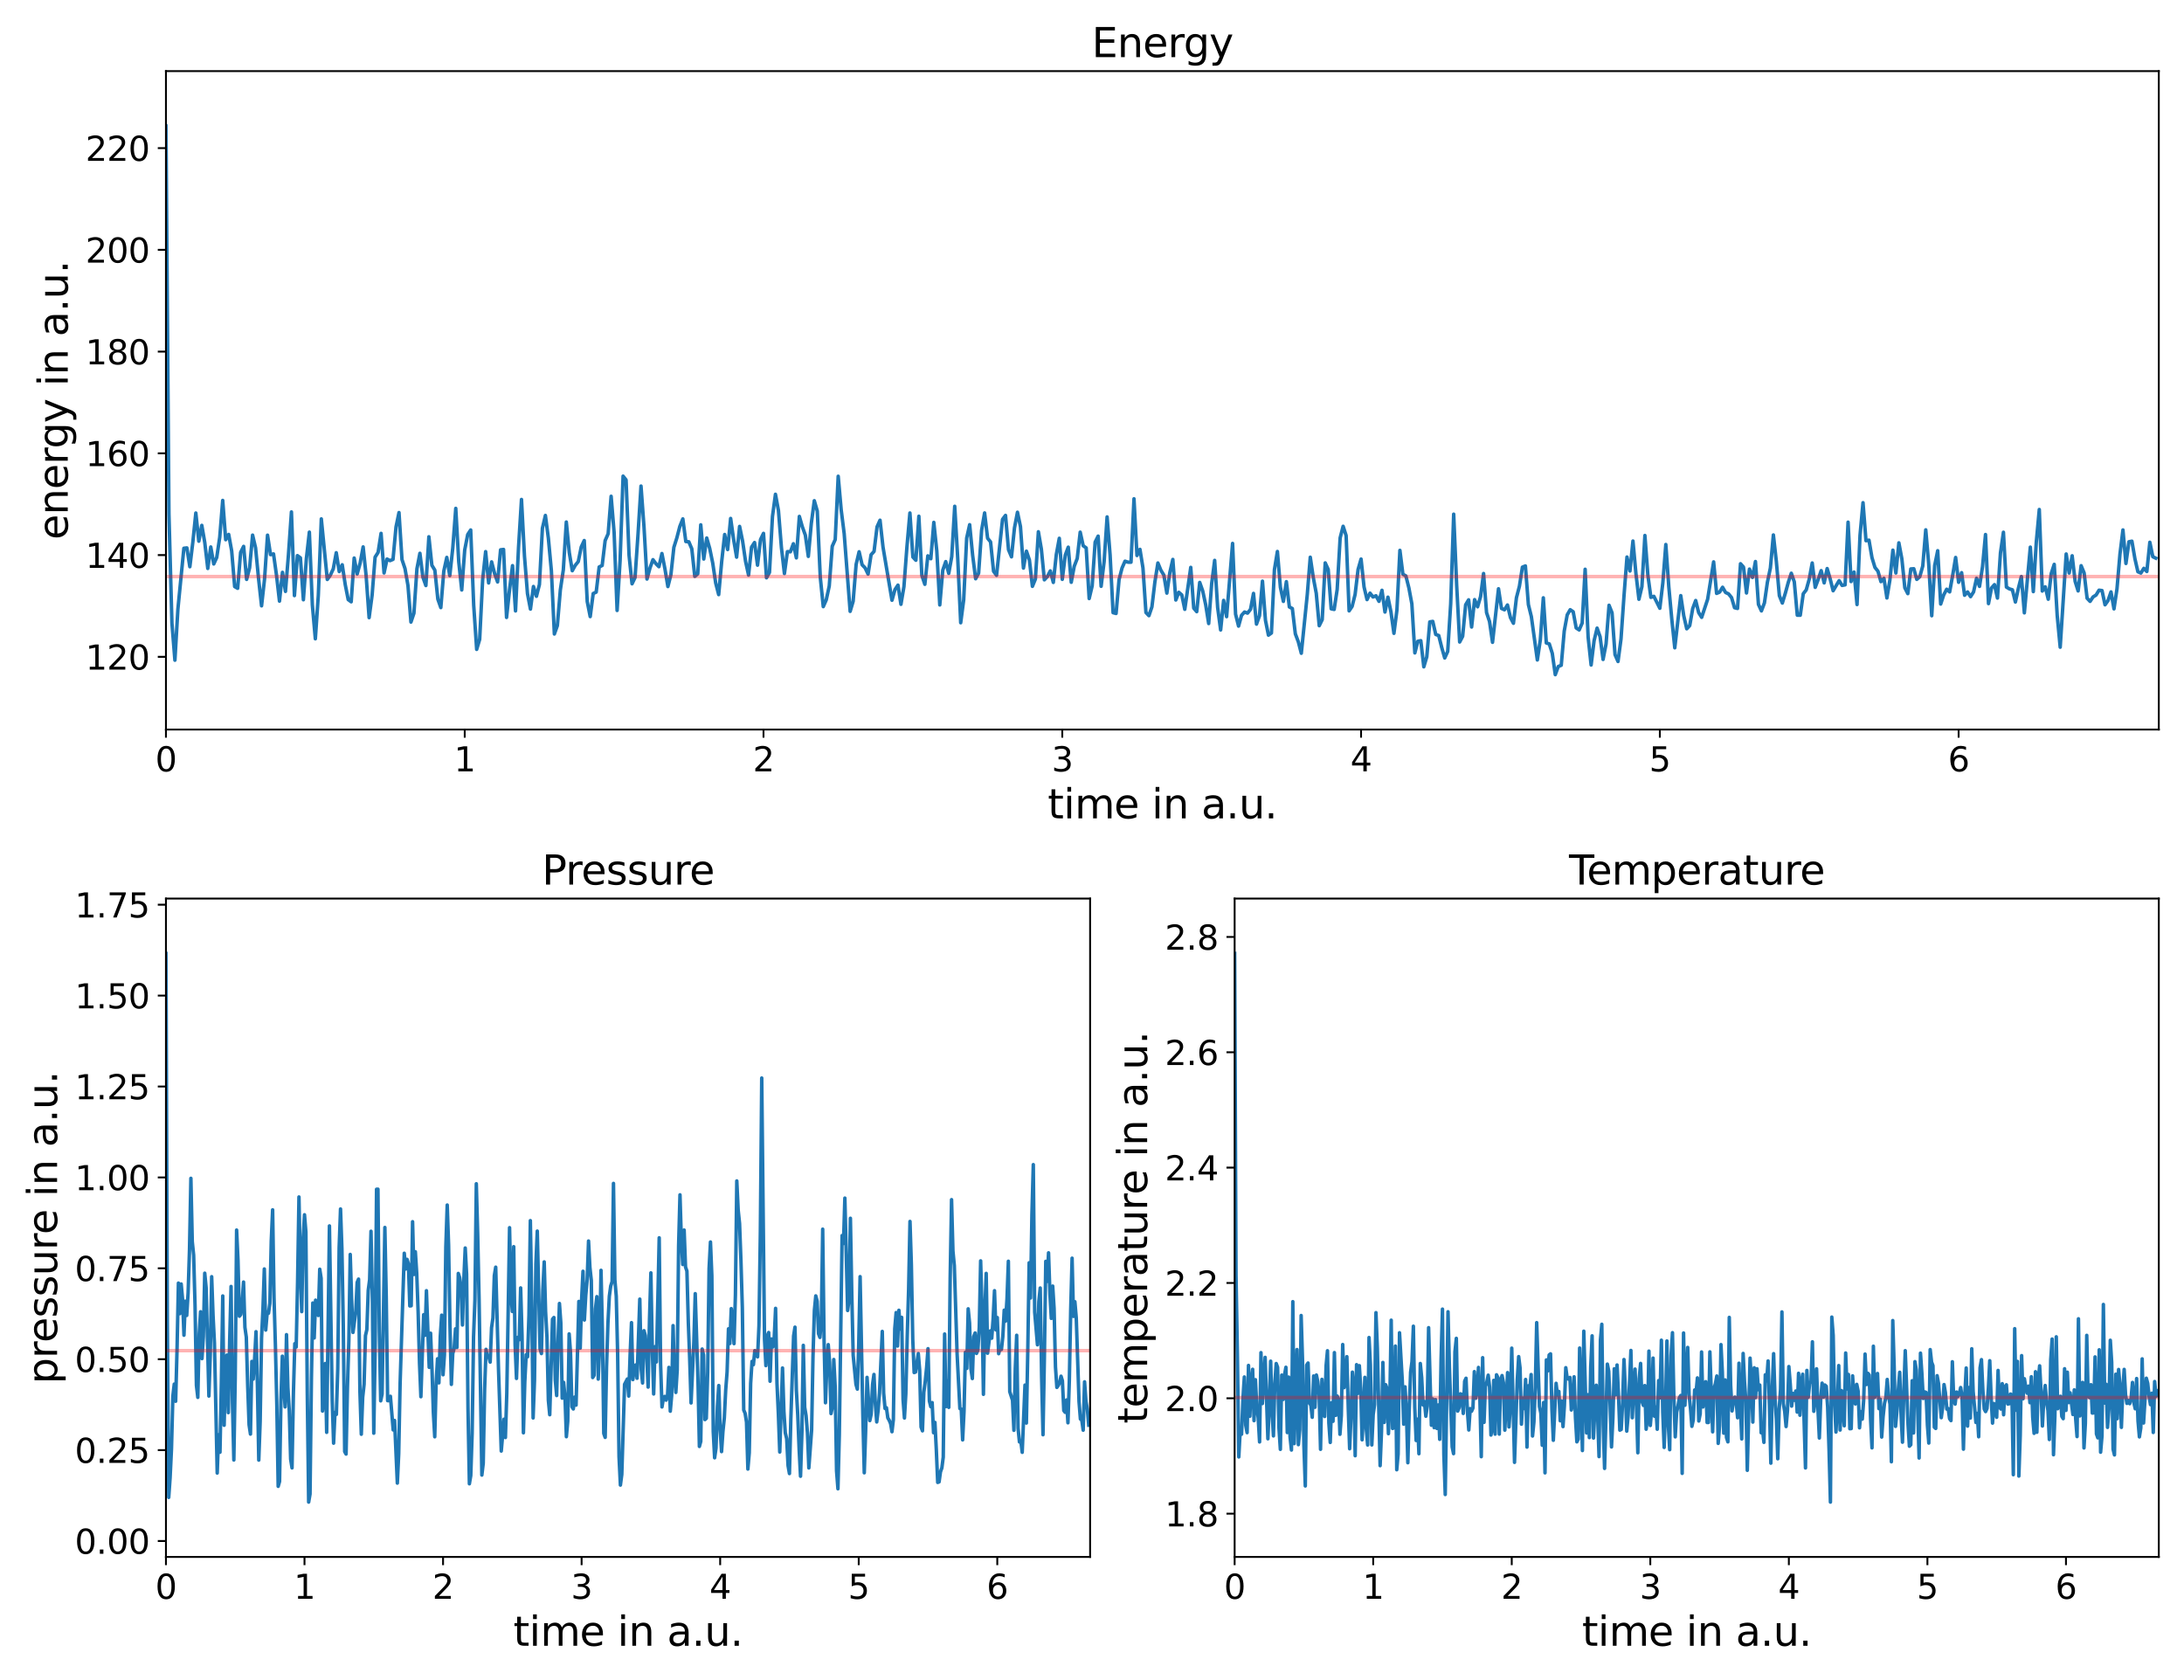 <?xml version="1.0" encoding="utf-8" standalone="no"?>
<!DOCTYPE svg PUBLIC "-//W3C//DTD SVG 1.1//EN"
  "http://www.w3.org/Graphics/SVG/1.1/DTD/svg11.dtd">
<svg xmlns:xlink="http://www.w3.org/1999/xlink" width="936pt" height="720pt" viewBox="0 0 936 720" xmlns="http://www.w3.org/2000/svg" version="1.1">
 <defs>
  <style type="text/css">*{stroke-linejoin: round; stroke-linecap: butt}</style>
 </defs>
 <g id="figure_1">
  <g id="patch_1">
   <path d="M 0 720 
L 936 720 
L 936 0 
L 0 0 
z
" style="fill: #ffffff"/>
  </g>
  <g id="axes_1">
   <g id="patch_2">
    <path d="M 71.12 312.64 
L 925.2 312.64 
L 925.2 30.48 
L 71.12 30.48 
z
" style="fill: #ffffff"/>
   </g>
   <g id="matplotlib.axis_1">
    <g id="xtick_1">
     <g id="line2d_1">
      <defs>
       <path id="mb891e9f05e" d="M 0 0 
L 0 3.5 
" style="stroke: #000000; stroke-width: 0.8"/>
      </defs>
      <g>
       <use xlink:href="#mb891e9f05e" x="71.12" y="312.64" style="stroke: #000000; stroke-width: 0.8"/>
      </g>
     </g>
     <g id="text_1">
      <!-- 0 -->
      <g transform="translate(66.539 330.582) scale(0.144 -0.144)">
       <defs>
        <path id="DejaVuSans-30" d="M 2034 4250 
Q 1547 4250 1301 3770 
Q 1056 3291 1056 2328 
Q 1056 1369 1301 889 
Q 1547 409 2034 409 
Q 2525 409 2770 889 
Q 3016 1369 3016 2328 
Q 3016 3291 2770 3770 
Q 2525 4250 2034 4250 
z
M 2034 4750 
Q 2819 4750 3233 4129 
Q 3647 3509 3647 2328 
Q 3647 1150 3233 529 
Q 2819 -91 2034 -91 
Q 1250 -91 836 529 
Q 422 1150 422 2328 
Q 422 3509 836 4129 
Q 1250 4750 2034 4750 
z
" transform="scale(0.016)"/>
       </defs>
       <use xlink:href="#DejaVuSans-30"/>
      </g>
     </g>
    </g>
    <g id="xtick_2">
     <g id="line2d_2">
      <g>
       <use xlink:href="#mb891e9f05e" x="199.168" y="312.64" style="stroke: #000000; stroke-width: 0.8"/>
      </g>
     </g>
     <g id="text_2">
      <!-- 1 -->
      <g transform="translate(194.587 330.582) scale(0.144 -0.144)">
       <defs>
        <path id="DejaVuSans-31" d="M 794 531 
L 1825 531 
L 1825 4091 
L 703 3866 
L 703 4441 
L 1819 4666 
L 2450 4666 
L 2450 531 
L 3481 531 
L 3481 0 
L 794 0 
L 794 531 
z
" transform="scale(0.016)"/>
       </defs>
       <use xlink:href="#DejaVuSans-31"/>
      </g>
     </g>
    </g>
    <g id="xtick_3">
     <g id="line2d_3">
      <g>
       <use xlink:href="#mb891e9f05e" x="327.216" y="312.64" style="stroke: #000000; stroke-width: 0.8"/>
      </g>
     </g>
     <g id="text_3">
      <!-- 2 -->
      <g transform="translate(322.635 330.582) scale(0.144 -0.144)">
       <defs>
        <path id="DejaVuSans-32" d="M 1228 531 
L 3431 531 
L 3431 0 
L 469 0 
L 469 531 
Q 828 903 1448 1529 
Q 2069 2156 2228 2338 
Q 2531 2678 2651 2914 
Q 2772 3150 2772 3378 
Q 2772 3750 2511 3984 
Q 2250 4219 1831 4219 
Q 1534 4219 1204 4116 
Q 875 4013 500 3803 
L 500 4441 
Q 881 4594 1212 4672 
Q 1544 4750 1819 4750 
Q 2544 4750 2975 4387 
Q 3406 4025 3406 3419 
Q 3406 3131 3298 2873 
Q 3191 2616 2906 2266 
Q 2828 2175 2409 1742 
Q 1991 1309 1228 531 
z
" transform="scale(0.016)"/>
       </defs>
       <use xlink:href="#DejaVuSans-32"/>
      </g>
     </g>
    </g>
    <g id="xtick_4">
     <g id="line2d_4">
      <g>
       <use xlink:href="#mb891e9f05e" x="455.264" y="312.64" style="stroke: #000000; stroke-width: 0.8"/>
      </g>
     </g>
     <g id="text_4">
      <!-- 3 -->
      <g transform="translate(450.683 330.582) scale(0.144 -0.144)">
       <defs>
        <path id="DejaVuSans-33" d="M 2597 2516 
Q 3050 2419 3304 2112 
Q 3559 1806 3559 1356 
Q 3559 666 3084 287 
Q 2609 -91 1734 -91 
Q 1441 -91 1130 -33 
Q 819 25 488 141 
L 488 750 
Q 750 597 1062 519 
Q 1375 441 1716 441 
Q 2309 441 2620 675 
Q 2931 909 2931 1356 
Q 2931 1769 2642 2001 
Q 2353 2234 1838 2234 
L 1294 2234 
L 1294 2753 
L 1863 2753 
Q 2328 2753 2575 2939 
Q 2822 3125 2822 3475 
Q 2822 3834 2567 4026 
Q 2313 4219 1838 4219 
Q 1578 4219 1281 4162 
Q 984 4106 628 3988 
L 628 4550 
Q 988 4650 1302 4700 
Q 1616 4750 1894 4750 
Q 2613 4750 3031 4423 
Q 3450 4097 3450 3541 
Q 3450 3153 3228 2886 
Q 3006 2619 2597 2516 
z
" transform="scale(0.016)"/>
       </defs>
       <use xlink:href="#DejaVuSans-33"/>
      </g>
     </g>
    </g>
    <g id="xtick_5">
     <g id="line2d_5">
      <g>
       <use xlink:href="#mb891e9f05e" x="583.312" y="312.64" style="stroke: #000000; stroke-width: 0.8"/>
      </g>
     </g>
     <g id="text_5">
      <!-- 4 -->
      <g transform="translate(578.731 330.582) scale(0.144 -0.144)">
       <defs>
        <path id="DejaVuSans-34" d="M 2419 4116 
L 825 1625 
L 2419 1625 
L 2419 4116 
z
M 2253 4666 
L 3047 4666 
L 3047 1625 
L 3713 1625 
L 3713 1100 
L 3047 1100 
L 3047 0 
L 2419 0 
L 2419 1100 
L 313 1100 
L 313 1709 
L 2253 4666 
z
" transform="scale(0.016)"/>
       </defs>
       <use xlink:href="#DejaVuSans-34"/>
      </g>
     </g>
    </g>
    <g id="xtick_6">
     <g id="line2d_6">
      <g>
       <use xlink:href="#mb891e9f05e" x="711.36" y="312.64" style="stroke: #000000; stroke-width: 0.8"/>
      </g>
     </g>
     <g id="text_6">
      <!-- 5 -->
      <g transform="translate(706.779 330.582) scale(0.144 -0.144)">
       <defs>
        <path id="DejaVuSans-35" d="M 691 4666 
L 3169 4666 
L 3169 4134 
L 1269 4134 
L 1269 2991 
Q 1406 3038 1543 3061 
Q 1681 3084 1819 3084 
Q 2600 3084 3056 2656 
Q 3513 2228 3513 1497 
Q 3513 744 3044 326 
Q 2575 -91 1722 -91 
Q 1428 -91 1123 -41 
Q 819 9 494 109 
L 494 744 
Q 775 591 1075 516 
Q 1375 441 1709 441 
Q 2250 441 2565 725 
Q 2881 1009 2881 1497 
Q 2881 1984 2565 2268 
Q 2250 2553 1709 2553 
Q 1456 2553 1204 2497 
Q 953 2441 691 2322 
L 691 4666 
z
" transform="scale(0.016)"/>
       </defs>
       <use xlink:href="#DejaVuSans-35"/>
      </g>
     </g>
    </g>
    <g id="xtick_7">
     <g id="line2d_7">
      <g>
       <use xlink:href="#mb891e9f05e" x="839.408" y="312.64" style="stroke: #000000; stroke-width: 0.8"/>
      </g>
     </g>
     <g id="text_7">
      <!-- 6 -->
      <g transform="translate(834.827 330.582) scale(0.144 -0.144)">
       <defs>
        <path id="DejaVuSans-36" d="M 2113 2584 
Q 1688 2584 1439 2293 
Q 1191 2003 1191 1497 
Q 1191 994 1439 701 
Q 1688 409 2113 409 
Q 2538 409 2786 701 
Q 3034 994 3034 1497 
Q 3034 2003 2786 2293 
Q 2538 2584 2113 2584 
z
M 3366 4563 
L 3366 3988 
Q 3128 4100 2886 4159 
Q 2644 4219 2406 4219 
Q 1781 4219 1451 3797 
Q 1122 3375 1075 2522 
Q 1259 2794 1537 2939 
Q 1816 3084 2150 3084 
Q 2853 3084 3261 2657 
Q 3669 2231 3669 1497 
Q 3669 778 3244 343 
Q 2819 -91 2113 -91 
Q 1303 -91 875 529 
Q 447 1150 447 2328 
Q 447 3434 972 4092 
Q 1497 4750 2381 4750 
Q 2619 4750 2861 4703 
Q 3103 4656 3366 4563 
z
" transform="scale(0.016)"/>
       </defs>
       <use xlink:href="#DejaVuSans-36"/>
      </g>
     </g>
    </g>
    <g id="text_8">
     <!-- time in a.u. -->
     <g transform="translate(449.011 350.707) scale(0.173 -0.173)">
      <defs>
       <path id="DejaVuSans-74" d="M 1172 4494 
L 1172 3500 
L 2356 3500 
L 2356 3053 
L 1172 3053 
L 1172 1153 
Q 1172 725 1289 603 
Q 1406 481 1766 481 
L 2356 481 
L 2356 0 
L 1766 0 
Q 1100 0 847 248 
Q 594 497 594 1153 
L 594 3053 
L 172 3053 
L 172 3500 
L 594 3500 
L 594 4494 
L 1172 4494 
z
" transform="scale(0.016)"/>
       <path id="DejaVuSans-69" d="M 603 3500 
L 1178 3500 
L 1178 0 
L 603 0 
L 603 3500 
z
M 603 4863 
L 1178 4863 
L 1178 4134 
L 603 4134 
L 603 4863 
z
" transform="scale(0.016)"/>
       <path id="DejaVuSans-6d" d="M 3328 2828 
Q 3544 3216 3844 3400 
Q 4144 3584 4550 3584 
Q 5097 3584 5394 3201 
Q 5691 2819 5691 2113 
L 5691 0 
L 5113 0 
L 5113 2094 
Q 5113 2597 4934 2840 
Q 4756 3084 4391 3084 
Q 3944 3084 3684 2787 
Q 3425 2491 3425 1978 
L 3425 0 
L 2847 0 
L 2847 2094 
Q 2847 2600 2669 2842 
Q 2491 3084 2119 3084 
Q 1678 3084 1418 2786 
Q 1159 2488 1159 1978 
L 1159 0 
L 581 0 
L 581 3500 
L 1159 3500 
L 1159 2956 
Q 1356 3278 1631 3431 
Q 1906 3584 2284 3584 
Q 2666 3584 2933 3390 
Q 3200 3197 3328 2828 
z
" transform="scale(0.016)"/>
       <path id="DejaVuSans-65" d="M 3597 1894 
L 3597 1613 
L 953 1613 
Q 991 1019 1311 708 
Q 1631 397 2203 397 
Q 2534 397 2845 478 
Q 3156 559 3463 722 
L 3463 178 
Q 3153 47 2828 -22 
Q 2503 -91 2169 -91 
Q 1331 -91 842 396 
Q 353 884 353 1716 
Q 353 2575 817 3079 
Q 1281 3584 2069 3584 
Q 2775 3584 3186 3129 
Q 3597 2675 3597 1894 
z
M 3022 2063 
Q 3016 2534 2758 2815 
Q 2500 3097 2075 3097 
Q 1594 3097 1305 2825 
Q 1016 2553 972 2059 
L 3022 2063 
z
" transform="scale(0.016)"/>
       <path id="DejaVuSans-20" transform="scale(0.016)"/>
       <path id="DejaVuSans-6e" d="M 3513 2113 
L 3513 0 
L 2938 0 
L 2938 2094 
Q 2938 2591 2744 2837 
Q 2550 3084 2163 3084 
Q 1697 3084 1428 2787 
Q 1159 2491 1159 1978 
L 1159 0 
L 581 0 
L 581 3500 
L 1159 3500 
L 1159 2956 
Q 1366 3272 1645 3428 
Q 1925 3584 2291 3584 
Q 2894 3584 3203 3211 
Q 3513 2838 3513 2113 
z
" transform="scale(0.016)"/>
       <path id="DejaVuSans-61" d="M 2194 1759 
Q 1497 1759 1228 1600 
Q 959 1441 959 1056 
Q 959 750 1161 570 
Q 1363 391 1709 391 
Q 2188 391 2477 730 
Q 2766 1069 2766 1631 
L 2766 1759 
L 2194 1759 
z
M 3341 1997 
L 3341 0 
L 2766 0 
L 2766 531 
Q 2569 213 2275 61 
Q 1981 -91 1556 -91 
Q 1019 -91 701 211 
Q 384 513 384 1019 
Q 384 1609 779 1909 
Q 1175 2209 1959 2209 
L 2766 2209 
L 2766 2266 
Q 2766 2663 2505 2880 
Q 2244 3097 1772 3097 
Q 1472 3097 1187 3025 
Q 903 2953 641 2809 
L 641 3341 
Q 956 3463 1253 3523 
Q 1550 3584 1831 3584 
Q 2591 3584 2966 3190 
Q 3341 2797 3341 1997 
z
" transform="scale(0.016)"/>
       <path id="DejaVuSans-2e" d="M 684 794 
L 1344 794 
L 1344 0 
L 684 0 
L 684 794 
z
" transform="scale(0.016)"/>
       <path id="DejaVuSans-75" d="M 544 1381 
L 544 3500 
L 1119 3500 
L 1119 1403 
Q 1119 906 1312 657 
Q 1506 409 1894 409 
Q 2359 409 2629 706 
Q 2900 1003 2900 1516 
L 2900 3500 
L 3475 3500 
L 3475 0 
L 2900 0 
L 2900 538 
Q 2691 219 2414 64 
Q 2138 -91 1772 -91 
Q 1169 -91 856 284 
Q 544 659 544 1381 
z
M 1991 3584 
L 1991 3584 
z
" transform="scale(0.016)"/>
      </defs>
      <use xlink:href="#DejaVuSans-74"/>
      <use xlink:href="#DejaVuSans-69" x="39.209"/>
      <use xlink:href="#DejaVuSans-6d" x="66.992"/>
      <use xlink:href="#DejaVuSans-65" x="164.404"/>
      <use xlink:href="#DejaVuSans-20" x="225.928"/>
      <use xlink:href="#DejaVuSans-69" x="257.715"/>
      <use xlink:href="#DejaVuSans-6e" x="285.498"/>
      <use xlink:href="#DejaVuSans-20" x="348.877"/>
      <use xlink:href="#DejaVuSans-61" x="380.664"/>
      <use xlink:href="#DejaVuSans-2e" x="441.943"/>
      <use xlink:href="#DejaVuSans-75" x="473.73"/>
      <use xlink:href="#DejaVuSans-2e" x="537.109"/>
     </g>
    </g>
   </g>
   <g id="matplotlib.axis_2">
    <g id="ytick_1">
     <g id="line2d_8">
      <defs>
       <path id="m9d88d260cc" d="M 0 0 
L -3.5 0 
" style="stroke: #000000; stroke-width: 0.8"/>
      </defs>
      <g>
       <use xlink:href="#m9d88d260cc" x="71.12" y="281.487" style="stroke: #000000; stroke-width: 0.8"/>
      </g>
     </g>
     <g id="text_9">
      <!-- 120 -->
      <g transform="translate(36.634 286.958) scale(0.144 -0.144)">
       <use xlink:href="#DejaVuSans-31"/>
       <use xlink:href="#DejaVuSans-32" x="63.623"/>
       <use xlink:href="#DejaVuSans-30" x="127.246"/>
      </g>
     </g>
    </g>
    <g id="ytick_2">
     <g id="line2d_9">
      <g>
       <use xlink:href="#m9d88d260cc" x="71.12" y="237.882" style="stroke: #000000; stroke-width: 0.8"/>
      </g>
     </g>
     <g id="text_10">
      <!-- 140 -->
      <g transform="translate(36.634 243.353) scale(0.144 -0.144)">
       <use xlink:href="#DejaVuSans-31"/>
       <use xlink:href="#DejaVuSans-34" x="63.623"/>
       <use xlink:href="#DejaVuSans-30" x="127.246"/>
      </g>
     </g>
    </g>
    <g id="ytick_3">
     <g id="line2d_10">
      <g>
       <use xlink:href="#m9d88d260cc" x="71.12" y="194.277" style="stroke: #000000; stroke-width: 0.8"/>
      </g>
     </g>
     <g id="text_11">
      <!-- 160 -->
      <g transform="translate(36.634 199.748) scale(0.144 -0.144)">
       <use xlink:href="#DejaVuSans-31"/>
       <use xlink:href="#DejaVuSans-36" x="63.623"/>
       <use xlink:href="#DejaVuSans-30" x="127.246"/>
      </g>
     </g>
    </g>
    <g id="ytick_4">
     <g id="line2d_11">
      <g>
       <use xlink:href="#m9d88d260cc" x="71.12" y="150.672" style="stroke: #000000; stroke-width: 0.8"/>
      </g>
     </g>
     <g id="text_12">
      <!-- 180 -->
      <g transform="translate(36.634 156.143) scale(0.144 -0.144)">
       <defs>
        <path id="DejaVuSans-38" d="M 2034 2216 
Q 1584 2216 1326 1975 
Q 1069 1734 1069 1313 
Q 1069 891 1326 650 
Q 1584 409 2034 409 
Q 2484 409 2743 651 
Q 3003 894 3003 1313 
Q 3003 1734 2745 1975 
Q 2488 2216 2034 2216 
z
M 1403 2484 
Q 997 2584 770 2862 
Q 544 3141 544 3541 
Q 544 4100 942 4425 
Q 1341 4750 2034 4750 
Q 2731 4750 3128 4425 
Q 3525 4100 3525 3541 
Q 3525 3141 3298 2862 
Q 3072 2584 2669 2484 
Q 3125 2378 3379 2068 
Q 3634 1759 3634 1313 
Q 3634 634 3220 271 
Q 2806 -91 2034 -91 
Q 1263 -91 848 271 
Q 434 634 434 1313 
Q 434 1759 690 2068 
Q 947 2378 1403 2484 
z
M 1172 3481 
Q 1172 3119 1398 2916 
Q 1625 2713 2034 2713 
Q 2441 2713 2670 2916 
Q 2900 3119 2900 3481 
Q 2900 3844 2670 4047 
Q 2441 4250 2034 4250 
Q 1625 4250 1398 4047 
Q 1172 3844 1172 3481 
z
" transform="scale(0.016)"/>
       </defs>
       <use xlink:href="#DejaVuSans-31"/>
       <use xlink:href="#DejaVuSans-38" x="63.623"/>
       <use xlink:href="#DejaVuSans-30" x="127.246"/>
      </g>
     </g>
    </g>
    <g id="ytick_5">
     <g id="line2d_12">
      <g>
       <use xlink:href="#m9d88d260cc" x="71.12" y="107.067" style="stroke: #000000; stroke-width: 0.8"/>
      </g>
     </g>
     <g id="text_13">
      <!-- 200 -->
      <g transform="translate(36.634 112.537) scale(0.144 -0.144)">
       <use xlink:href="#DejaVuSans-32"/>
       <use xlink:href="#DejaVuSans-30" x="63.623"/>
       <use xlink:href="#DejaVuSans-30" x="127.246"/>
      </g>
     </g>
    </g>
    <g id="ytick_6">
     <g id="line2d_13">
      <g>
       <use xlink:href="#m9d88d260cc" x="71.12" y="63.462" style="stroke: #000000; stroke-width: 0.8"/>
      </g>
     </g>
     <g id="text_14">
      <!-- 220 -->
      <g transform="translate(36.634 68.932) scale(0.144 -0.144)">
       <use xlink:href="#DejaVuSans-32"/>
       <use xlink:href="#DejaVuSans-32" x="63.623"/>
       <use xlink:href="#DejaVuSans-30" x="127.246"/>
      </g>
     </g>
    </g>
    <g id="text_15">
     <!-- energy in a.u. -->
     <g transform="translate(29.04 231.298) rotate(-90) scale(0.173 -0.173)">
      <defs>
       <path id="DejaVuSans-72" d="M 2631 2963 
Q 2534 3019 2420 3045 
Q 2306 3072 2169 3072 
Q 1681 3072 1420 2755 
Q 1159 2438 1159 1844 
L 1159 0 
L 581 0 
L 581 3500 
L 1159 3500 
L 1159 2956 
Q 1341 3275 1631 3429 
Q 1922 3584 2338 3584 
Q 2397 3584 2469 3576 
Q 2541 3569 2628 3553 
L 2631 2963 
z
" transform="scale(0.016)"/>
       <path id="DejaVuSans-67" d="M 2906 1791 
Q 2906 2416 2648 2759 
Q 2391 3103 1925 3103 
Q 1463 3103 1205 2759 
Q 947 2416 947 1791 
Q 947 1169 1205 825 
Q 1463 481 1925 481 
Q 2391 481 2648 825 
Q 2906 1169 2906 1791 
z
M 3481 434 
Q 3481 -459 3084 -895 
Q 2688 -1331 1869 -1331 
Q 1566 -1331 1297 -1286 
Q 1028 -1241 775 -1147 
L 775 -588 
Q 1028 -725 1275 -790 
Q 1522 -856 1778 -856 
Q 2344 -856 2625 -561 
Q 2906 -266 2906 331 
L 2906 616 
Q 2728 306 2450 153 
Q 2172 0 1784 0 
Q 1141 0 747 490 
Q 353 981 353 1791 
Q 353 2603 747 3093 
Q 1141 3584 1784 3584 
Q 2172 3584 2450 3431 
Q 2728 3278 2906 2969 
L 2906 3500 
L 3481 3500 
L 3481 434 
z
" transform="scale(0.016)"/>
       <path id="DejaVuSans-79" d="M 2059 -325 
Q 1816 -950 1584 -1140 
Q 1353 -1331 966 -1331 
L 506 -1331 
L 506 -850 
L 844 -850 
Q 1081 -850 1212 -737 
Q 1344 -625 1503 -206 
L 1606 56 
L 191 3500 
L 800 3500 
L 1894 763 
L 2988 3500 
L 3597 3500 
L 2059 -325 
z
" transform="scale(0.016)"/>
      </defs>
      <use xlink:href="#DejaVuSans-65"/>
      <use xlink:href="#DejaVuSans-6e" x="61.523"/>
      <use xlink:href="#DejaVuSans-65" x="124.902"/>
      <use xlink:href="#DejaVuSans-72" x="186.426"/>
      <use xlink:href="#DejaVuSans-67" x="225.789"/>
      <use xlink:href="#DejaVuSans-79" x="289.266"/>
      <use xlink:href="#DejaVuSans-20" x="348.445"/>
      <use xlink:href="#DejaVuSans-69" x="380.232"/>
      <use xlink:href="#DejaVuSans-6e" x="408.016"/>
      <use xlink:href="#DejaVuSans-20" x="471.395"/>
      <use xlink:href="#DejaVuSans-61" x="503.182"/>
      <use xlink:href="#DejaVuSans-2e" x="564.461"/>
      <use xlink:href="#DejaVuSans-75" x="596.248"/>
      <use xlink:href="#DejaVuSans-2e" x="659.627"/>
     </g>
    </g>
   </g>
   <g id="line2d_14">
    <path d="M 71.12 53.993 
L 72.4 220.295 
L 73.681 267.015 
L 74.961 282.935 
L 76.242 261.028 
L 78.803 234.959 
L 80.083 234.801 
L 81.364 242.876 
L 82.644 232.318 
L 83.925 219.855 
L 85.205 231.935 
L 86.486 225.144 
L 87.766 232.557 
L 89.047 243.609 
L 90.327 234.407 
L 91.608 241.692 
L 92.888 238.908 
L 94.169 230.245 
L 95.449 214.457 
L 96.73 231.3 
L 98.01 229.027 
L 99.291 236.126 
L 100.571 251.384 
L 101.852 252.123 
L 103.132 236.719 
L 104.412 234.157 
L 105.693 248.305 
L 106.973 243.339 
L 108.254 229.321 
L 109.534 234.796 
L 110.815 248.006 
L 112.095 259.636 
L 113.376 248.132 
L 114.656 229.347 
L 115.937 237.703 
L 117.217 237.379 
L 118.498 246.52 
L 119.778 257.621 
L 121.059 245.273 
L 122.339 253.454 
L 123.62 237.749 
L 124.9 219.396 
L 126.181 255.251 
L 127.461 238.115 
L 128.742 239.06 
L 130.022 257.032 
L 131.303 239.403 
L 132.583 228.04 
L 133.864 259.225 
L 135.144 273.76 
L 136.424 255.133 
L 137.705 222.371 
L 140.266 248.336 
L 141.546 246.524 
L 142.827 243.808 
L 144.107 236.866 
L 145.388 244.953 
L 146.668 242.035 
L 147.949 250.486 
L 149.229 256.957 
L 150.51 257.909 
L 151.79 239.153 
L 153.071 245.97 
L 154.351 241.302 
L 155.632 234.379 
L 156.912 246.752 
L 158.193 264.695 
L 159.473 255.067 
L 160.754 238.759 
L 162.034 236.766 
L 163.315 228.576 
L 164.595 245.545 
L 165.876 239.585 
L 167.156 240.26 
L 168.436 239.723 
L 169.717 225.839 
L 170.997 219.663 
L 172.278 239.797 
L 173.558 243.613 
L 174.839 250.902 
L 176.119 266.595 
L 177.4 262.802 
L 178.68 243.772 
L 179.961 237.114 
L 181.241 247.344 
L 182.522 250.942 
L 183.802 230.033 
L 185.083 242.236 
L 186.363 244.359 
L 187.644 256.752 
L 188.924 260.392 
L 190.205 244.731 
L 191.485 238.879 
L 192.766 246.696 
L 194.046 234.865 
L 195.327 217.871 
L 196.607 240.763 
L 197.887 252.835 
L 199.168 235.665 
L 200.448 229.081 
L 201.729 227.121 
L 203.009 259.315 
L 204.29 278.298 
L 205.57 274.004 
L 206.851 248.383 
L 208.131 236.4 
L 209.412 249.824 
L 210.692 240.795 
L 211.973 245.809 
L 213.253 249.392 
L 214.534 235.629 
L 215.814 235.464 
L 217.095 264.615 
L 218.375 252.741 
L 219.656 242.407 
L 220.936 261.817 
L 222.217 234.717 
L 223.497 214.043 
L 224.778 238.368 
L 226.058 254.357 
L 227.339 261.035 
L 228.619 251.345 
L 229.899 255.543 
L 231.18 250.498 
L 232.46 226.374 
L 233.741 220.894 
L 235.021 230.691 
L 236.302 244.562 
L 237.582 271.709 
L 238.863 268.124 
L 240.143 252.872 
L 241.424 244.213 
L 242.704 223.713 
L 243.985 236.841 
L 245.265 244.585 
L 246.546 242.256 
L 247.826 240.672 
L 249.107 234.393 
L 250.387 231.645 
L 251.668 257.783 
L 252.948 264.242 
L 254.229 254.361 
L 255.509 253.757 
L 256.79 242.979 
L 258.07 242.339 
L 259.351 231.662 
L 260.631 228.744 
L 261.911 212.68 
L 263.192 228.151 
L 264.472 261.616 
L 265.753 240.25 
L 267.033 204.046 
L 268.314 205.676 
L 269.594 237.949 
L 270.875 250.188 
L 272.155 247.533 
L 273.436 228.976 
L 274.716 208.301 
L 275.997 225.72 
L 277.277 248.155 
L 278.558 243.438 
L 279.838 239.847 
L 281.119 241.578 
L 282.399 242.869 
L 283.68 237.214 
L 284.96 243.717 
L 286.241 251.374 
L 287.521 246.353 
L 288.802 234.563 
L 290.082 230.477 
L 291.363 225.571 
L 292.643 222.371 
L 293.923 232.082 
L 295.204 232.181 
L 296.484 235.188 
L 297.765 247.015 
L 299.045 245.908 
L 300.326 224.912 
L 301.606 239.578 
L 302.887 230.561 
L 304.167 235.051 
L 305.448 241.276 
L 306.728 249.872 
L 308.009 254.827 
L 309.289 240.724 
L 310.57 229.057 
L 311.85 235.516 
L 313.131 222.178 
L 314.411 231.213 
L 315.692 238.774 
L 316.972 225.595 
L 318.253 231.873 
L 319.533 240.623 
L 320.814 246.465 
L 322.094 234.49 
L 323.375 232.497 
L 324.655 242.212 
L 325.935 231.225 
L 327.216 228.576 
L 328.496 247.626 
L 329.777 245.323 
L 331.057 221.348 
L 332.338 211.823 
L 333.618 218.769 
L 334.899 234.714 
L 336.179 245.791 
L 337.46 236.398 
L 338.74 236.475 
L 340.021 233.022 
L 341.301 239.086 
L 342.582 221.304 
L 343.862 225.774 
L 345.143 229.328 
L 346.423 238.445 
L 347.704 224.335 
L 348.984 214.584 
L 350.265 219.011 
L 351.545 247.342 
L 352.826 259.978 
L 354.106 257.075 
L 355.387 251.167 
L 356.667 234.12 
L 357.947 231.241 
L 359.228 204.098 
L 360.508 218.484 
L 361.789 228.671 
L 364.35 262.004 
L 365.63 257.705 
L 366.911 241.879 
L 368.191 236.457 
L 369.472 242.034 
L 370.752 243.367 
L 372.033 246.04 
L 373.313 237.74 
L 374.594 236.317 
L 375.874 225.781 
L 377.155 222.936 
L 378.435 234.478 
L 382.277 257.242 
L 383.557 252.684 
L 384.838 250.756 
L 386.118 258.978 
L 387.399 251.412 
L 388.679 234.43 
L 389.959 219.843 
L 391.24 238.718 
L 392.52 240.103 
L 393.801 221.234 
L 395.081 246.601 
L 396.362 250.414 
L 397.642 238.206 
L 398.923 239.453 
L 400.203 223.87 
L 401.484 236.095 
L 402.764 259.253 
L 404.045 244.357 
L 405.325 240.678 
L 406.606 245.723 
L 407.886 238.558 
L 409.167 216.968 
L 410.447 239.155 
L 411.728 266.885 
L 413.008 257.106 
L 414.289 230.582 
L 415.569 224.853 
L 416.85 238.019 
L 418.13 248.03 
L 419.41 245.645 
L 420.691 227.233 
L 421.971 219.815 
L 423.252 230.653 
L 424.532 232.237 
L 425.813 244.826 
L 427.093 246.561 
L 429.654 222.577 
L 430.935 220.873 
L 432.215 235.569 
L 433.496 238.638 
L 434.776 226.217 
L 436.057 219.518 
L 437.337 225.644 
L 438.618 243.456 
L 439.898 236.203 
L 441.179 239.996 
L 442.459 251.284 
L 443.74 248.158 
L 445.02 227.88 
L 446.301 235.308 
L 447.581 248.488 
L 448.862 247.113 
L 450.142 244.659 
L 451.422 249.601 
L 452.703 237.633 
L 453.983 230.686 
L 455.264 248.288 
L 456.544 237.931 
L 457.825 234.494 
L 459.105 249.541 
L 460.386 242.679 
L 461.666 239.335 
L 462.947 228.06 
L 464.227 233.879 
L 465.508 234.809 
L 466.788 256.514 
L 468.069 251.112 
L 469.349 232.324 
L 470.63 229.753 
L 471.91 251.26 
L 473.191 240.72 
L 474.471 221.526 
L 475.752 237.821 
L 477.032 262.567 
L 478.313 262.906 
L 479.593 248.415 
L 480.874 243.426 
L 482.154 240.503 
L 483.434 240.924 
L 484.715 240.939 
L 485.995 213.755 
L 487.276 238.074 
L 488.556 235.423 
L 489.837 243.387 
L 491.117 262.492 
L 492.398 263.848 
L 493.678 260.076 
L 494.959 249.353 
L 496.239 241.265 
L 497.52 244.373 
L 498.8 246.473 
L 500.081 254.185 
L 501.361 245.359 
L 502.642 239.742 
L 503.922 257.135 
L 505.203 253.833 
L 506.483 254.974 
L 507.764 261.131 
L 510.325 243.149 
L 511.605 260.634 
L 512.886 262.139 
L 514.166 249.603 
L 515.446 253.241 
L 516.727 259.207 
L 518.007 267.222 
L 519.288 250.097 
L 520.568 240.15 
L 521.849 260.347 
L 523.129 269.975 
L 524.41 257.3 
L 525.69 264.277 
L 528.251 232.882 
L 529.532 263.203 
L 530.812 268.322 
L 532.093 263.691 
L 533.373 262.279 
L 534.654 262.764 
L 535.934 261.139 
L 537.215 254.304 
L 538.495 267.468 
L 539.776 263.875 
L 541.056 249.05 
L 542.337 265.814 
L 543.617 272.197 
L 544.898 271.269 
L 546.178 244.147 
L 547.458 236.335 
L 548.739 251.675 
L 550.019 257.731 
L 551.3 249.273 
L 552.58 260.109 
L 553.861 260.797 
L 555.141 271.629 
L 556.422 275.044 
L 557.702 279.957 
L 560.263 254.784 
L 561.544 238.797 
L 562.824 247.432 
L 564.105 254.229 
L 565.385 268.152 
L 566.666 265.536 
L 567.946 241.228 
L 569.227 244.04 
L 570.507 260.907 
L 571.788 261.174 
L 573.068 252.675 
L 574.349 230.499 
L 575.629 225.538 
L 576.91 229.521 
L 578.19 261.789 
L 579.47 259.889 
L 580.751 254.792 
L 582.031 244.063 
L 583.312 239.584 
L 584.592 251.549 
L 585.873 256.959 
L 587.153 254.188 
L 588.434 255.84 
L 589.714 255.312 
L 590.995 257.713 
L 592.275 252.971 
L 593.556 262.293 
L 594.836 255.92 
L 596.117 262.216 
L 597.397 271.416 
L 598.678 261.514 
L 599.958 235.856 
L 601.239 246.087 
L 602.519 246.812 
L 603.8 251.933 
L 605.08 258.769 
L 606.361 279.805 
L 607.641 274.817 
L 608.921 274.567 
L 610.202 285.768 
L 611.482 281.463 
L 612.763 266.519 
L 614.043 266.304 
L 615.324 271.902 
L 616.604 272.362 
L 617.885 277.49 
L 619.165 281.982 
L 620.446 279.178 
L 621.726 258.753 
L 623.007 220.351 
L 624.287 250.831 
L 625.568 275.137 
L 626.848 272.686 
L 628.129 259.201 
L 629.409 257.053 
L 630.69 268.713 
L 631.97 256.965 
L 633.251 260.051 
L 634.531 255.676 
L 635.812 245.778 
L 637.092 262.533 
L 638.373 266.372 
L 639.653 275.27 
L 642.214 252.321 
L 643.494 260.747 
L 644.775 261.334 
L 646.055 259.267 
L 647.336 264.671 
L 648.616 267.113 
L 649.897 256.174 
L 651.177 251.239 
L 652.458 243.062 
L 653.738 242.527 
L 655.019 259.079 
L 656.299 264.272 
L 658.86 282.833 
L 660.141 274.191 
L 661.421 256.197 
L 662.702 275.544 
L 663.982 275.946 
L 665.263 280.005 
L 666.543 289.127 
L 667.824 285.642 
L 669.104 285.102 
L 670.385 270.442 
L 671.665 263.488 
L 672.945 261.289 
L 674.226 262.18 
L 675.506 269.104 
L 676.787 269.971 
L 678.067 267.015 
L 679.348 243.96 
L 680.628 273.068 
L 681.909 284.99 
L 683.189 274.521 
L 684.47 269.181 
L 685.75 272.851 
L 687.031 282.611 
L 688.311 275.956 
L 689.592 259.386 
L 690.872 262.613 
L 692.153 280.543 
L 693.433 283.49 
L 694.714 273.856 
L 695.994 255.431 
L 697.275 238.72 
L 698.555 244.709 
L 699.836 231.857 
L 701.116 245.843 
L 702.397 256.822 
L 703.677 251.417 
L 704.957 229.485 
L 706.238 246.585 
L 707.518 256 
L 708.799 255.563 
L 711.36 260.685 
L 712.64 249.827 
L 713.921 233.349 
L 715.201 251.472 
L 716.482 265.385 
L 717.762 277.619 
L 720.323 255.255 
L 721.604 263.842 
L 722.884 269.472 
L 724.165 268.106 
L 725.445 260.802 
L 726.726 257.351 
L 728.006 262.555 
L 729.287 264.563 
L 731.848 256.795 
L 734.409 240.797 
L 735.689 254.304 
L 736.969 253.755 
L 738.25 251.667 
L 739.53 253.915 
L 740.811 254.504 
L 742.091 256.092 
L 743.372 260.436 
L 744.652 260.758 
L 745.933 241.586 
L 747.213 243.03 
L 748.494 254.132 
L 749.774 243.887 
L 751.055 247.464 
L 752.335 240.643 
L 753.616 259.005 
L 754.896 261.807 
L 756.177 258.405 
L 757.457 249.526 
L 758.738 243.4 
L 760.018 229.253 
L 761.299 240.694 
L 762.579 255.266 
L 763.86 258.441 
L 765.14 254.233 
L 766.421 249.531 
L 767.701 245.659 
L 768.981 249.348 
L 770.262 263.645 
L 771.542 263.664 
L 772.823 254.451 
L 774.103 252.805 
L 775.384 248.18 
L 776.664 241.269 
L 777.945 251.72 
L 779.225 248.329 
L 780.506 244.545 
L 781.786 249.799 
L 783.067 243.66 
L 784.347 248.047 
L 785.628 253.164 
L 788.189 248.841 
L 789.469 250.889 
L 790.75 250.641 
L 792.03 223.774 
L 793.311 249.236 
L 794.591 245.153 
L 795.872 259.081 
L 797.152 229.386 
L 798.433 215.432 
L 799.713 231.733 
L 800.993 231.487 
L 802.274 238.986 
L 803.554 243.183 
L 804.835 244.801 
L 806.115 249.268 
L 807.396 247.83 
L 808.676 256.263 
L 809.957 248.547 
L 811.237 235.773 
L 812.518 245.566 
L 813.798 232.635 
L 815.079 239.47 
L 816.359 251.922 
L 817.64 254.405 
L 818.92 243.826 
L 820.201 243.735 
L 821.481 248.295 
L 822.762 247.136 
L 824.042 242.57 
L 825.323 227.063 
L 826.603 241.843 
L 827.884 263.881 
L 829.164 242.292 
L 830.444 236.009 
L 831.725 258.868 
L 833.005 254.984 
L 834.286 252.514 
L 835.566 253.663 
L 836.847 246.613 
L 838.127 238.907 
L 839.408 249.547 
L 840.688 245.421 
L 841.969 255.099 
L 843.249 253.688 
L 844.53 255.704 
L 845.81 253.67 
L 847.091 247.811 
L 848.371 251.308 
L 849.652 242.855 
L 850.932 229.071 
L 852.213 258.681 
L 853.493 252.01 
L 854.774 250.548 
L 856.054 256.307 
L 857.335 236.985 
L 858.615 228.094 
L 859.896 251.6 
L 861.176 252.367 
L 862.456 252.765 
L 863.737 258.004 
L 865.017 252.136 
L 866.298 247.073 
L 867.578 262.642 
L 870.139 234.478 
L 871.42 253.54 
L 872.7 232.259 
L 873.981 218.342 
L 875.261 253.296 
L 876.542 251.491 
L 877.822 256.799 
L 879.103 245.784 
L 880.383 241.854 
L 881.664 263.829 
L 882.944 277.36 
L 885.505 237.415 
L 886.786 245.58 
L 888.066 238.179 
L 889.347 249.164 
L 890.627 253.244 
L 891.908 242.426 
L 893.188 245.528 
L 894.468 256.369 
L 895.749 257.731 
L 897.029 255.816 
L 898.31 255.018 
L 899.59 252.924 
L 900.871 253.093 
L 902.151 259.187 
L 903.432 257.398 
L 904.712 253.663 
L 905.993 260.936 
L 907.273 252.398 
L 908.554 237.453 
L 909.834 227.106 
L 911.115 241.484 
L 912.395 232.173 
L 913.676 231.928 
L 914.956 239.408 
L 916.237 245.022 
L 917.517 245.588 
L 918.798 243.55 
L 920.078 244.922 
L 921.359 232.393 
L 922.639 238.594 
L 923.92 239.208 
L 923.92 239.208 
" clip-path="url(#p0c46a2aad9)" style="fill: none; stroke: #1f77b4; stroke-width: 1.5; stroke-linecap: square"/>
   </g>
   <g id="line2d_15">
    <path d="M 71.12 247.071 
L 925.2 247.071 
" clip-path="url(#p0c46a2aad9)" style="fill: none; stroke: #ff0000; stroke-opacity: 0.3; stroke-width: 1.5; stroke-linecap: square"/>
   </g>
   <g id="patch_3">
    <path d="M 71.12 312.64 
L 71.12 30.48 
" style="fill: none; stroke: #000000; stroke-width: 0.8; stroke-linejoin: miter; stroke-linecap: square"/>
   </g>
   <g id="patch_4">
    <path d="M 925.2 312.64 
L 925.2 30.48 
" style="fill: none; stroke: #000000; stroke-width: 0.8; stroke-linejoin: miter; stroke-linecap: square"/>
   </g>
   <g id="patch_5">
    <path d="M 71.12 312.64 
L 925.2 312.64 
" style="fill: none; stroke: #000000; stroke-width: 0.8; stroke-linejoin: miter; stroke-linecap: square"/>
   </g>
   <g id="patch_6">
    <path d="M 71.12 30.48 
L 925.2 30.48 
" style="fill: none; stroke: #000000; stroke-width: 0.8; stroke-linejoin: miter; stroke-linecap: square"/>
   </g>
   <g id="text_16">
    <!-- Energy -->
    <g transform="translate(467.909 24.48) scale(0.173 -0.173)">
     <defs>
      <path id="DejaVuSans-45" d="M 628 4666 
L 3578 4666 
L 3578 4134 
L 1259 4134 
L 1259 2753 
L 3481 2753 
L 3481 2222 
L 1259 2222 
L 1259 531 
L 3634 531 
L 3634 0 
L 628 0 
L 628 4666 
z
" transform="scale(0.016)"/>
     </defs>
     <use xlink:href="#DejaVuSans-45"/>
     <use xlink:href="#DejaVuSans-6e" x="63.184"/>
     <use xlink:href="#DejaVuSans-65" x="126.562"/>
     <use xlink:href="#DejaVuSans-72" x="188.086"/>
     <use xlink:href="#DejaVuSans-67" x="227.449"/>
     <use xlink:href="#DejaVuSans-79" x="290.926"/>
    </g>
   </g>
  </g>
  <g id="axes_2">
   <g id="patch_7">
    <path d="M 71.12 667.24 
L 467.19 667.24 
L 467.19 385.08 
L 71.12 385.08 
z
" style="fill: #ffffff"/>
   </g>
   <g id="matplotlib.axis_3">
    <g id="xtick_8">
     <g id="line2d_16">
      <g>
       <use xlink:href="#mb891e9f05e" x="71.12" y="667.24" style="stroke: #000000; stroke-width: 0.8"/>
      </g>
     </g>
     <g id="text_17">
      <!-- 0 -->
      <g transform="translate(66.539 685.182) scale(0.144 -0.144)">
       <use xlink:href="#DejaVuSans-30"/>
      </g>
     </g>
    </g>
    <g id="xtick_9">
     <g id="line2d_17">
      <g>
       <use xlink:href="#mb891e9f05e" x="130.501" y="667.24" style="stroke: #000000; stroke-width: 0.8"/>
      </g>
     </g>
     <g id="text_18">
      <!-- 1 -->
      <g transform="translate(125.92 685.182) scale(0.144 -0.144)">
       <use xlink:href="#DejaVuSans-31"/>
      </g>
     </g>
    </g>
    <g id="xtick_10">
     <g id="line2d_18">
      <g>
       <use xlink:href="#mb891e9f05e" x="189.882" y="667.24" style="stroke: #000000; stroke-width: 0.8"/>
      </g>
     </g>
     <g id="text_19">
      <!-- 2 -->
      <g transform="translate(185.301 685.182) scale(0.144 -0.144)">
       <use xlink:href="#DejaVuSans-32"/>
      </g>
     </g>
    </g>
    <g id="xtick_11">
     <g id="line2d_19">
      <g>
       <use xlink:href="#mb891e9f05e" x="249.262" y="667.24" style="stroke: #000000; stroke-width: 0.8"/>
      </g>
     </g>
     <g id="text_20">
      <!-- 3 -->
      <g transform="translate(244.681 685.182) scale(0.144 -0.144)">
       <use xlink:href="#DejaVuSans-33"/>
      </g>
     </g>
    </g>
    <g id="xtick_12">
     <g id="line2d_20">
      <g>
       <use xlink:href="#mb891e9f05e" x="308.643" y="667.24" style="stroke: #000000; stroke-width: 0.8"/>
      </g>
     </g>
     <g id="text_21">
      <!-- 4 -->
      <g transform="translate(304.062 685.182) scale(0.144 -0.144)">
       <use xlink:href="#DejaVuSans-34"/>
      </g>
     </g>
    </g>
    <g id="xtick_13">
     <g id="line2d_21">
      <g>
       <use xlink:href="#mb891e9f05e" x="368.024" y="667.24" style="stroke: #000000; stroke-width: 0.8"/>
      </g>
     </g>
     <g id="text_22">
      <!-- 5 -->
      <g transform="translate(363.443 685.182) scale(0.144 -0.144)">
       <use xlink:href="#DejaVuSans-35"/>
      </g>
     </g>
    </g>
    <g id="xtick_14">
     <g id="line2d_22">
      <g>
       <use xlink:href="#mb891e9f05e" x="427.405" y="667.24" style="stroke: #000000; stroke-width: 0.8"/>
      </g>
     </g>
     <g id="text_23">
      <!-- 6 -->
      <g transform="translate(422.824 685.182) scale(0.144 -0.144)">
       <use xlink:href="#DejaVuSans-36"/>
      </g>
     </g>
    </g>
    <g id="text_24">
     <!-- time in a.u. -->
     <g transform="translate(220.006 705.307) scale(0.173 -0.173)">
      <use xlink:href="#DejaVuSans-74"/>
      <use xlink:href="#DejaVuSans-69" x="39.209"/>
      <use xlink:href="#DejaVuSans-6d" x="66.992"/>
      <use xlink:href="#DejaVuSans-65" x="164.404"/>
      <use xlink:href="#DejaVuSans-20" x="225.928"/>
      <use xlink:href="#DejaVuSans-69" x="257.715"/>
      <use xlink:href="#DejaVuSans-6e" x="285.498"/>
      <use xlink:href="#DejaVuSans-20" x="348.877"/>
      <use xlink:href="#DejaVuSans-61" x="380.664"/>
      <use xlink:href="#DejaVuSans-2e" x="441.943"/>
      <use xlink:href="#DejaVuSans-75" x="473.73"/>
      <use xlink:href="#DejaVuSans-2e" x="537.109"/>
     </g>
    </g>
   </g>
   <g id="matplotlib.axis_4">
    <g id="ytick_7">
     <g id="line2d_23">
      <g>
       <use xlink:href="#m9d88d260cc" x="71.12" y="660.405" style="stroke: #000000; stroke-width: 0.8"/>
      </g>
     </g>
     <g id="text_25">
      <!-- 0.00 -->
      <g transform="translate(32.057 665.876) scale(0.144 -0.144)">
       <use xlink:href="#DejaVuSans-30"/>
       <use xlink:href="#DejaVuSans-2e" x="63.623"/>
       <use xlink:href="#DejaVuSans-30" x="95.41"/>
       <use xlink:href="#DejaVuSans-30" x="159.033"/>
      </g>
     </g>
    </g>
    <g id="ytick_8">
     <g id="line2d_24">
      <g>
       <use xlink:href="#m9d88d260cc" x="71.12" y="621.45" style="stroke: #000000; stroke-width: 0.8"/>
      </g>
     </g>
     <g id="text_26">
      <!-- 0.25 -->
      <g transform="translate(32.057 626.92) scale(0.144 -0.144)">
       <use xlink:href="#DejaVuSans-30"/>
       <use xlink:href="#DejaVuSans-2e" x="63.623"/>
       <use xlink:href="#DejaVuSans-32" x="95.41"/>
       <use xlink:href="#DejaVuSans-35" x="159.033"/>
      </g>
     </g>
    </g>
    <g id="ytick_9">
     <g id="line2d_25">
      <g>
       <use xlink:href="#m9d88d260cc" x="71.12" y="582.494" style="stroke: #000000; stroke-width: 0.8"/>
      </g>
     </g>
     <g id="text_27">
      <!-- 0.50 -->
      <g transform="translate(32.057 587.965) scale(0.144 -0.144)">
       <use xlink:href="#DejaVuSans-30"/>
       <use xlink:href="#DejaVuSans-2e" x="63.623"/>
       <use xlink:href="#DejaVuSans-35" x="95.41"/>
       <use xlink:href="#DejaVuSans-30" x="159.033"/>
      </g>
     </g>
    </g>
    <g id="ytick_10">
     <g id="line2d_26">
      <g>
       <use xlink:href="#m9d88d260cc" x="71.12" y="543.538" style="stroke: #000000; stroke-width: 0.8"/>
      </g>
     </g>
     <g id="text_28">
      <!-- 0.75 -->
      <g transform="translate(32.057 549.009) scale(0.144 -0.144)">
       <defs>
        <path id="DejaVuSans-37" d="M 525 4666 
L 3525 4666 
L 3525 4397 
L 1831 0 
L 1172 0 
L 2766 4134 
L 525 4134 
L 525 4666 
z
" transform="scale(0.016)"/>
       </defs>
       <use xlink:href="#DejaVuSans-30"/>
       <use xlink:href="#DejaVuSans-2e" x="63.623"/>
       <use xlink:href="#DejaVuSans-37" x="95.41"/>
       <use xlink:href="#DejaVuSans-35" x="159.033"/>
      </g>
     </g>
    </g>
    <g id="ytick_11">
     <g id="line2d_27">
      <g>
       <use xlink:href="#m9d88d260cc" x="71.12" y="504.583" style="stroke: #000000; stroke-width: 0.8"/>
      </g>
     </g>
     <g id="text_29">
      <!-- 1.00 -->
      <g transform="translate(32.057 510.054) scale(0.144 -0.144)">
       <use xlink:href="#DejaVuSans-31"/>
       <use xlink:href="#DejaVuSans-2e" x="63.623"/>
       <use xlink:href="#DejaVuSans-30" x="95.41"/>
       <use xlink:href="#DejaVuSans-30" x="159.033"/>
      </g>
     </g>
    </g>
    <g id="ytick_12">
     <g id="line2d_28">
      <g>
       <use xlink:href="#m9d88d260cc" x="71.12" y="465.627" style="stroke: #000000; stroke-width: 0.8"/>
      </g>
     </g>
     <g id="text_30">
      <!-- 1.25 -->
      <g transform="translate(32.057 471.098) scale(0.144 -0.144)">
       <use xlink:href="#DejaVuSans-31"/>
       <use xlink:href="#DejaVuSans-2e" x="63.623"/>
       <use xlink:href="#DejaVuSans-32" x="95.41"/>
       <use xlink:href="#DejaVuSans-35" x="159.033"/>
      </g>
     </g>
    </g>
    <g id="ytick_13">
     <g id="line2d_29">
      <g>
       <use xlink:href="#m9d88d260cc" x="71.12" y="426.671" style="stroke: #000000; stroke-width: 0.8"/>
      </g>
     </g>
     <g id="text_31">
      <!-- 1.50 -->
      <g transform="translate(32.057 432.142) scale(0.144 -0.144)">
       <use xlink:href="#DejaVuSans-31"/>
       <use xlink:href="#DejaVuSans-2e" x="63.623"/>
       <use xlink:href="#DejaVuSans-35" x="95.41"/>
       <use xlink:href="#DejaVuSans-30" x="159.033"/>
      </g>
     </g>
    </g>
    <g id="ytick_14">
     <g id="line2d_30">
      <g>
       <use xlink:href="#m9d88d260cc" x="71.12" y="387.716" style="stroke: #000000; stroke-width: 0.8"/>
      </g>
     </g>
     <g id="text_32">
      <!-- 1.75 -->
      <g transform="translate(32.057 393.187) scale(0.144 -0.144)">
       <use xlink:href="#DejaVuSans-31"/>
       <use xlink:href="#DejaVuSans-2e" x="63.623"/>
       <use xlink:href="#DejaVuSans-37" x="95.41"/>
       <use xlink:href="#DejaVuSans-35" x="159.033"/>
      </g>
     </g>
    </g>
    <g id="text_33">
     <!-- pressure in a.u. -->
     <g transform="translate(24.464 593.1) rotate(-90) scale(0.173 -0.173)">
      <defs>
       <path id="DejaVuSans-70" d="M 1159 525 
L 1159 -1331 
L 581 -1331 
L 581 3500 
L 1159 3500 
L 1159 2969 
Q 1341 3281 1617 3432 
Q 1894 3584 2278 3584 
Q 2916 3584 3314 3078 
Q 3713 2572 3713 1747 
Q 3713 922 3314 415 
Q 2916 -91 2278 -91 
Q 1894 -91 1617 61 
Q 1341 213 1159 525 
z
M 3116 1747 
Q 3116 2381 2855 2742 
Q 2594 3103 2138 3103 
Q 1681 3103 1420 2742 
Q 1159 2381 1159 1747 
Q 1159 1113 1420 752 
Q 1681 391 2138 391 
Q 2594 391 2855 752 
Q 3116 1113 3116 1747 
z
" transform="scale(0.016)"/>
       <path id="DejaVuSans-73" d="M 2834 3397 
L 2834 2853 
Q 2591 2978 2328 3040 
Q 2066 3103 1784 3103 
Q 1356 3103 1142 2972 
Q 928 2841 928 2578 
Q 928 2378 1081 2264 
Q 1234 2150 1697 2047 
L 1894 2003 
Q 2506 1872 2764 1633 
Q 3022 1394 3022 966 
Q 3022 478 2636 193 
Q 2250 -91 1575 -91 
Q 1294 -91 989 -36 
Q 684 19 347 128 
L 347 722 
Q 666 556 975 473 
Q 1284 391 1588 391 
Q 1994 391 2212 530 
Q 2431 669 2431 922 
Q 2431 1156 2273 1281 
Q 2116 1406 1581 1522 
L 1381 1569 
Q 847 1681 609 1914 
Q 372 2147 372 2553 
Q 372 3047 722 3315 
Q 1072 3584 1716 3584 
Q 2034 3584 2315 3537 
Q 2597 3491 2834 3397 
z
" transform="scale(0.016)"/>
      </defs>
      <use xlink:href="#DejaVuSans-70"/>
      <use xlink:href="#DejaVuSans-72" x="63.477"/>
      <use xlink:href="#DejaVuSans-65" x="102.34"/>
      <use xlink:href="#DejaVuSans-73" x="163.863"/>
      <use xlink:href="#DejaVuSans-73" x="215.963"/>
      <use xlink:href="#DejaVuSans-75" x="268.062"/>
      <use xlink:href="#DejaVuSans-72" x="331.441"/>
      <use xlink:href="#DejaVuSans-65" x="370.305"/>
      <use xlink:href="#DejaVuSans-20" x="431.828"/>
      <use xlink:href="#DejaVuSans-69" x="463.615"/>
      <use xlink:href="#DejaVuSans-6e" x="491.398"/>
      <use xlink:href="#DejaVuSans-20" x="554.777"/>
      <use xlink:href="#DejaVuSans-61" x="586.564"/>
      <use xlink:href="#DejaVuSans-2e" x="647.844"/>
      <use xlink:href="#DejaVuSans-75" x="679.631"/>
      <use xlink:href="#DejaVuSans-2e" x="743.01"/>
     </g>
    </g>
   </g>
   <g id="line2d_31">
    <path d="M 71.12 408.593 
L 71.714 566.574 
L 72.308 641.72 
L 72.901 633.285 
L 73.495 620.867 
L 74.089 598.292 
L 74.683 593.164 
L 75.277 600.523 
L 75.87 578.341 
L 76.464 549.873 
L 77.058 562.979 
L 77.652 550.255 
L 78.246 556.886 
L 78.84 572.212 
L 79.433 557.628 
L 80.027 563.74 
L 80.621 554.06 
L 81.215 535.441 
L 81.809 504.977 
L 82.402 532.072 
L 82.996 537.928 
L 83.59 559.502 
L 84.184 593.719 
L 84.778 598.854 
L 85.371 571.663 
L 85.965 562.157 
L 86.559 582.242 
L 87.153 572.797 
L 87.747 545.626 
L 88.34 551.905 
L 89.528 598.292 
L 90.122 580.236 
L 90.716 547.128 
L 91.309 563.763 
L 91.903 575.513 
L 93.091 631.275 
L 93.685 614.863 
L 94.279 622.365 
L 94.872 592.509 
L 95.466 555.386 
L 96.06 610.807 
L 96.654 585.982 
L 97.248 580.718 
L 97.841 605.402 
L 98.435 574.389 
L 99.029 551.317 
L 99.623 600.986 
L 100.217 625.688 
L 100.81 590.629 
L 101.404 527.142 
L 101.998 539.974 
L 102.592 564.078 
L 103.186 563.352 
L 103.779 558.227 
L 104.373 549.426 
L 104.967 568.862 
L 105.561 573.06 
L 106.155 594.091 
L 106.748 610.586 
L 107.342 614.587 
L 107.936 583.446 
L 108.53 591.03 
L 109.124 582.172 
L 109.718 570.698 
L 110.311 593.3 
L 110.905 625.734 
L 111.499 609.239 
L 112.093 573.404 
L 112.687 561.059 
L 113.28 543.82 
L 113.874 570.006 
L 114.468 562.975 
L 115.062 562.802 
L 115.656 558.549 
L 116.249 531.889 
L 116.843 518.469 
L 117.437 556.057 
L 118.031 576.708 
L 118.625 601.708 
L 119.218 636.98 
L 119.812 634.877 
L 120.406 599.87 
L 121 581.202 
L 121.594 593.865 
L 122.187 602.951 
L 122.781 571.964 
L 123.375 594.54 
L 123.969 604.397 
L 124.563 625.329 
L 125.157 629.074 
L 125.75 596.937 
L 126.344 575.834 
L 126.938 577.278 
L 127.532 549.487 
L 128.126 512.964 
L 128.719 543.472 
L 129.313 562.108 
L 129.907 531.259 
L 130.501 520.587 
L 131.095 527.972 
L 131.688 596.908 
L 132.282 643.727 
L 132.876 640.266 
L 133.47 590.53 
L 134.064 558.404 
L 134.657 573.392 
L 135.251 557.187 
L 135.845 560.104 
L 136.439 563.767 
L 137.033 543.924 
L 137.627 547.815 
L 138.22 604.715 
L 138.814 598.315 
L 139.408 584.349 
L 140.002 613.837 
L 141.189 525.366 
L 142.377 600.099 
L 142.971 618.484 
L 143.565 605.309 
L 144.158 606.152 
L 144.752 586.512 
L 145.346 534.685 
L 145.94 518.109 
L 146.534 535.165 
L 147.127 568.059 
L 147.721 622.094 
L 148.315 623.147 
L 148.909 594.56 
L 149.503 574.785 
L 150.096 537.588 
L 150.69 556.592 
L 151.284 571.019 
L 152.472 562.151 
L 153.066 549.604 
L 153.659 548.162 
L 154.253 596.392 
L 154.847 614.65 
L 155.441 598.812 
L 156.035 593.255 
L 156.628 572.361 
L 157.222 569.81 
L 157.816 552.967 
L 158.41 548.43 
L 159.004 527.661 
L 159.597 556.915 
L 160.191 614.207 
L 160.785 577.514 
L 161.379 509.661 
L 161.973 509.628 
L 162.566 570.471 
L 163.16 600.341 
L 163.754 597.429 
L 164.942 526.038 
L 165.535 555.812 
L 166.129 600.262 
L 166.723 600.269 
L 167.317 598.376 
L 168.505 612.808 
L 169.098 608.739 
L 170.286 635.594 
L 170.88 622.97 
L 171.474 592.89 
L 173.255 537.083 
L 173.849 543.836 
L 174.443 539.694 
L 175.036 541.618 
L 175.63 559.67 
L 176.224 559.597 
L 176.818 523.568 
L 177.412 546.18 
L 178.005 536.443 
L 178.599 545.686 
L 179.193 562.081 
L 179.787 584.206 
L 180.381 598.572 
L 181.568 563.415 
L 182.162 572.29 
L 182.756 553.137 
L 183.944 585.977 
L 184.537 571.34 
L 185.131 586.413 
L 185.725 605.415 
L 186.319 615.746 
L 186.913 592.642 
L 187.506 582.315 
L 188.1 592.634 
L 188.694 572.691 
L 189.288 563.614 
L 189.882 589.163 
L 190.475 580.592 
L 191.069 534.377 
L 191.663 516.419 
L 192.257 533.604 
L 192.851 568.235 
L 193.444 593.29 
L 194.038 580.082 
L 194.632 577.908 
L 195.226 569.467 
L 195.82 577.472 
L 196.414 545.736 
L 197.007 547.542 
L 197.601 552.485 
L 198.195 567.834 
L 198.789 548.139 
L 199.383 534.836 
L 199.976 546.115 
L 200.57 603.709 
L 201.164 635.888 
L 201.758 632.346 
L 202.352 614.203 
L 202.945 572.983 
L 203.539 557.018 
L 204.133 507.302 
L 204.727 528.972 
L 205.321 556.743 
L 206.508 632.149 
L 207.102 627.108 
L 207.696 595.475 
L 208.29 578.262 
L 208.883 581.611 
L 209.477 581.289 
L 210.071 583.742 
L 210.665 568.993 
L 211.259 564.798 
L 211.853 546.708 
L 212.446 543.049 
L 213.634 586.512 
L 214.822 621.859 
L 216.009 608.199 
L 216.603 616.064 
L 217.197 597.066 
L 218.384 526.124 
L 218.978 554.438 
L 219.572 562.047 
L 220.166 534.268 
L 220.76 576.388 
L 221.353 590.741 
L 221.947 573.125 
L 222.541 574.137 
L 223.135 551.94 
L 223.729 572.303 
L 224.322 614.037 
L 224.916 592.241 
L 225.51 580.525 
L 226.104 581.463 
L 226.698 563.586 
L 227.292 523.102 
L 227.885 557.67 
L 228.479 607.672 
L 229.073 591.553 
L 229.667 541.554 
L 230.261 527.584 
L 231.448 578.074 
L 232.042 580.076 
L 232.636 552.936 
L 233.23 540.787 
L 233.823 562.014 
L 234.417 573.177 
L 235.011 600.058 
L 235.605 606.289 
L 236.792 565.357 
L 237.386 564.617 
L 237.98 591.428 
L 238.574 598.071 
L 239.168 574.63 
L 239.761 558.609 
L 240.355 566.919 
L 240.949 599.191 
L 241.543 592.407 
L 242.137 598.559 
L 242.731 615.706 
L 243.324 609.022 
L 243.918 571.651 
L 244.512 579.736 
L 245.106 602.887 
L 245.7 603.823 
L 246.293 598.732 
L 246.887 602.173 
L 248.075 557.742 
L 248.669 577.754 
L 249.262 556.975 
L 249.856 544.803 
L 250.45 565.704 
L 251.044 555.064 
L 251.638 548.498 
L 252.231 531.841 
L 252.825 543.194 
L 253.419 548.752 
L 254.013 590.355 
L 254.607 589.39 
L 255.201 560.898 
L 255.794 555.678 
L 256.388 591.023 
L 256.982 576.771 
L 257.576 544.392 
L 258.17 570.412 
L 258.763 614.31 
L 259.357 616.004 
L 259.951 585.709 
L 260.545 567.023 
L 261.139 555.533 
L 261.732 551.144 
L 262.326 549.278 
L 262.92 507.154 
L 263.514 548.427 
L 264.108 555.439 
L 264.701 580.125 
L 265.295 624.275 
L 265.889 636.443 
L 266.483 631.891 
L 267.67 593.271 
L 268.858 590.969 
L 269.452 598.296 
L 270.046 580.571 
L 270.64 566.82 
L 271.233 591.229 
L 271.827 586.259 
L 272.421 584.956 
L 273.015 590.663 
L 274.202 556.742 
L 274.796 586.726 
L 275.39 592.689 
L 275.984 570.268 
L 276.578 572.362 
L 277.171 581.736 
L 277.765 594.445 
L 278.359 565.245 
L 278.953 545.487 
L 279.547 577.919 
L 280.14 597.395 
L 280.734 577.106 
L 281.328 583.665 
L 282.516 530.466 
L 283.109 584.436 
L 283.703 602.956 
L 284.297 599.37 
L 284.891 598.428 
L 285.485 600.051 
L 286.079 598.156 
L 286.672 586.004 
L 287.266 604.775 
L 287.86 598.002 
L 288.454 568.091 
L 289.048 589.393 
L 289.641 596.734 
L 290.235 587.103 
L 290.829 533.914 
L 291.423 512.042 
L 292.017 531.748 
L 292.61 541.911 
L 293.204 527.14 
L 293.798 543.006 
L 294.392 544.713 
L 294.986 566.547 
L 295.579 582.28 
L 296.173 601.247 
L 297.361 575.181 
L 297.955 554.397 
L 299.142 591.974 
L 299.736 619.882 
L 300.33 617.709 
L 300.924 578.13 
L 301.518 580.681 
L 302.111 608.382 
L 302.705 607.829 
L 303.299 588.122 
L 303.893 543.622 
L 304.487 532.266 
L 305.08 546.71 
L 305.674 613.455 
L 306.268 624.75 
L 306.862 620.584 
L 307.456 602.888 
L 308.049 593.769 
L 308.643 612.774 
L 309.237 622.1 
L 309.831 613.426 
L 310.425 607.673 
L 311.018 595.66 
L 311.612 587.92 
L 312.206 569.463 
L 312.8 575.77 
L 313.394 560.809 
L 313.988 565.467 
L 314.581 575.829 
L 315.175 554.929 
L 315.769 506.095 
L 316.363 518.609 
L 316.957 524.353 
L 317.55 540.301 
L 318.144 560.447 
L 318.738 604.286 
L 319.332 605.669 
L 319.926 609.433 
L 320.519 629.574 
L 321.113 622.623 
L 321.707 592.836 
L 322.301 583.416 
L 322.895 584.837 
L 323.488 578.815 
L 324.676 581.483 
L 325.27 568.157 
L 325.864 528.087 
L 326.457 461.987 
L 327.645 573.836 
L 328.239 585.249 
L 328.833 572.526 
L 329.427 571.046 
L 330.02 591.938 
L 330.614 573.795 
L 331.208 577.243 
L 331.802 573.521 
L 332.396 560.696 
L 332.989 592.832 
L 333.583 606.011 
L 334.177 622.264 
L 335.365 586.258 
L 335.958 604.807 
L 336.552 614.068 
L 337.146 616.566 
L 337.74 628.105 
L 338.334 631.506 
L 338.927 608.161 
L 340.115 572.523 
L 340.709 568.758 
L 341.303 595.76 
L 341.896 606.406 
L 342.49 621.098 
L 343.084 632.648 
L 343.678 613.757 
L 344.272 576.554 
L 344.866 603.086 
L 345.459 606.67 
L 346.053 613.992 
L 346.647 629.089 
L 347.835 612.88 
L 348.428 581.237 
L 349.022 561.565 
L 349.616 555.353 
L 350.21 557.645 
L 350.804 571.572 
L 351.397 573.16 
L 351.991 565.966 
L 352.585 526.763 
L 353.179 574.67 
L 353.773 601.163 
L 354.366 585.63 
L 354.96 576.242 
L 355.554 583.885 
L 356.148 605.797 
L 356.742 603.037 
L 357.336 582.614 
L 357.929 594.061 
L 358.523 630.381 
L 359.117 638.024 
L 359.711 614.86 
L 360.898 529.493 
L 361.492 532.916 
L 362.086 513.453 
L 363.274 561.623 
L 363.867 556.824 
L 364.461 522.089 
L 365.055 554.597 
L 365.649 580.852 
L 366.836 593.258 
L 367.43 595.31 
L 368.024 576.109 
L 368.618 547.107 
L 369.805 607.284 
L 370.399 631.174 
L 370.993 613.397 
L 371.587 590.278 
L 372.775 608.798 
L 373.368 605.979 
L 373.962 593.274 
L 374.556 589.023 
L 375.15 601.622 
L 375.744 609.388 
L 376.337 604.501 
L 376.931 596.955 
L 378.119 570.578 
L 378.713 597.021 
L 379.306 603.622 
L 379.9 603.289 
L 380.494 607.647 
L 381.088 608.682 
L 381.682 610.086 
L 382.275 613.582 
L 382.869 608.365 
L 383.463 569.446 
L 384.057 562.505 
L 384.651 576.861 
L 385.244 561.524 
L 385.838 569.585 
L 386.432 564.557 
L 387.026 599.749 
L 387.62 607.695 
L 388.214 597.383 
L 388.807 572.756 
L 389.401 552.76 
L 389.995 523.448 
L 390.589 542.088 
L 391.183 573.952 
L 391.776 588.216 
L 392.37 587.996 
L 393.558 580.065 
L 394.152 587.317 
L 394.745 611.568 
L 395.339 613.195 
L 395.933 596.644 
L 396.527 592.054 
L 397.121 586.026 
L 397.714 577.981 
L 398.308 600.4 
L 398.902 602.863 
L 399.496 601.083 
L 400.09 614.003 
L 400.683 609.564 
L 401.277 621.291 
L 401.871 635.303 
L 402.465 635.076 
L 403.059 630.767 
L 403.653 629.095 
L 404.246 624.467 
L 404.84 571.69 
L 405.434 602.792 
L 406.028 591.764 
L 406.622 603.142 
L 407.215 547.517 
L 407.809 514.113 
L 408.403 536.135 
L 408.997 542.335 
L 410.184 580.249 
L 411.372 603.634 
L 411.966 603.872 
L 412.56 617.075 
L 413.153 604.904 
L 413.747 579.5 
L 414.341 586.438 
L 414.935 560.9 
L 415.529 567 
L 416.123 586.722 
L 416.716 590.787 
L 417.31 572.823 
L 417.904 571.251 
L 418.498 580.017 
L 419.092 578.624 
L 419.685 568.825 
L 420.279 540.349 
L 420.873 561.455 
L 421.467 597.546 
L 422.061 562.475 
L 422.654 545.716 
L 423.248 579.928 
L 424.436 570.339 
L 425.03 573.485 
L 425.623 565.22 
L 426.217 553.127 
L 426.811 569.947 
L 427.405 564.645 
L 427.999 580.136 
L 428.592 577.807 
L 429.186 578.327 
L 429.78 572.865 
L 430.374 561.463 
L 430.968 566.193 
L 431.562 556.759 
L 432.155 540.509 
L 432.749 596.412 
L 433.937 600.077 
L 434.531 612.967 
L 435.124 586.428 
L 435.718 572.236 
L 436.312 612.037 
L 436.906 617.953 
L 437.5 617.558 
L 438.093 622.4 
L 439.281 593.586 
L 439.875 609.856 
L 440.469 579.317 
L 441.062 541.161 
L 441.656 556.277 
L 442.25 520.562 
L 442.844 499.103 
L 443.438 562.353 
L 444.625 576.32 
L 445.219 557.817 
L 445.813 551.977 
L 446.407 590.088 
L 447.001 614.865 
L 447.594 581.884 
L 448.188 540.542 
L 448.782 549.156 
L 449.376 536.901 
L 449.97 554.532 
L 450.563 565.006 
L 451.157 551.155 
L 451.751 560.721 
L 452.345 585.814 
L 452.939 594.579 
L 453.532 593.753 
L 454.126 592.521 
L 454.72 589.774 
L 455.314 591.733 
L 455.908 604.513 
L 456.501 605.265 
L 457.095 599.958 
L 457.689 609.75 
L 458.283 591.796 
L 458.877 561.203 
L 459.47 539.196 
L 460.064 564.155 
L 460.658 557.852 
L 461.252 564.739 
L 462.44 600.696 
L 463.033 608.139 
L 463.627 608.556 
L 464.221 612.917 
L 464.815 592.186 
L 465.409 600.579 
L 466.002 603.81 
L 466.596 610.766 
L 466.596 610.766 
" clip-path="url(#p0f5aaefa4e)" style="fill: none; stroke: #1f77b4; stroke-width: 1.5; stroke-linecap: square"/>
   </g>
   <g id="line2d_32">
    <path d="M 71.12 578.818 
L 467.19 578.818 
" clip-path="url(#p0f5aaefa4e)" style="fill: none; stroke: #ff0000; stroke-opacity: 0.3; stroke-width: 1.5; stroke-linecap: square"/>
   </g>
   <g id="patch_8">
    <path d="M 71.12 667.24 
L 71.12 385.08 
" style="fill: none; stroke: #000000; stroke-width: 0.8; stroke-linejoin: miter; stroke-linecap: square"/>
   </g>
   <g id="patch_9">
    <path d="M 467.19 667.24 
L 467.19 385.08 
" style="fill: none; stroke: #000000; stroke-width: 0.8; stroke-linejoin: miter; stroke-linecap: square"/>
   </g>
   <g id="patch_10">
    <path d="M 71.12 667.24 
L 467.19 667.24 
" style="fill: none; stroke: #000000; stroke-width: 0.8; stroke-linejoin: miter; stroke-linecap: square"/>
   </g>
   <g id="patch_11">
    <path d="M 71.12 385.08 
L 467.19 385.08 
" style="fill: none; stroke: #000000; stroke-width: 0.8; stroke-linejoin: miter; stroke-linecap: square"/>
   </g>
   <g id="text_34">
    <!-- Pressure -->
    <g transform="translate(232.272 379.08) scale(0.173 -0.173)">
     <defs>
      <path id="DejaVuSans-50" d="M 1259 4147 
L 1259 2394 
L 2053 2394 
Q 2494 2394 2734 2622 
Q 2975 2850 2975 3272 
Q 2975 3691 2734 3919 
Q 2494 4147 2053 4147 
L 1259 4147 
z
M 628 4666 
L 2053 4666 
Q 2838 4666 3239 4311 
Q 3641 3956 3641 3272 
Q 3641 2581 3239 2228 
Q 2838 1875 2053 1875 
L 1259 1875 
L 1259 0 
L 628 0 
L 628 4666 
z
" transform="scale(0.016)"/>
     </defs>
     <use xlink:href="#DejaVuSans-50"/>
     <use xlink:href="#DejaVuSans-72" x="58.553"/>
     <use xlink:href="#DejaVuSans-65" x="97.416"/>
     <use xlink:href="#DejaVuSans-73" x="158.939"/>
     <use xlink:href="#DejaVuSans-73" x="211.039"/>
     <use xlink:href="#DejaVuSans-75" x="263.139"/>
     <use xlink:href="#DejaVuSans-72" x="326.518"/>
     <use xlink:href="#DejaVuSans-65" x="365.381"/>
    </g>
   </g>
  </g>
  <g id="axes_3">
   <g id="patch_12">
    <path d="M 529.13 667.24 
L 925.2 667.24 
L 925.2 385.08 
L 529.13 385.08 
z
" style="fill: #ffffff"/>
   </g>
   <g id="matplotlib.axis_5">
    <g id="xtick_15">
     <g id="line2d_33">
      <g>
       <use xlink:href="#mb891e9f05e" x="529.13" y="667.24" style="stroke: #000000; stroke-width: 0.8"/>
      </g>
     </g>
     <g id="text_35">
      <!-- 0 -->
      <g transform="translate(524.549 685.182) scale(0.144 -0.144)">
       <use xlink:href="#DejaVuSans-30"/>
      </g>
     </g>
    </g>
    <g id="xtick_16">
     <g id="line2d_34">
      <g>
       <use xlink:href="#mb891e9f05e" x="588.511" y="667.24" style="stroke: #000000; stroke-width: 0.8"/>
      </g>
     </g>
     <g id="text_36">
      <!-- 1 -->
      <g transform="translate(583.93 685.182) scale(0.144 -0.144)">
       <use xlink:href="#DejaVuSans-31"/>
      </g>
     </g>
    </g>
    <g id="xtick_17">
     <g id="line2d_35">
      <g>
       <use xlink:href="#mb891e9f05e" x="647.892" y="667.24" style="stroke: #000000; stroke-width: 0.8"/>
      </g>
     </g>
     <g id="text_37">
      <!-- 2 -->
      <g transform="translate(643.311 685.182) scale(0.144 -0.144)">
       <use xlink:href="#DejaVuSans-32"/>
      </g>
     </g>
    </g>
    <g id="xtick_18">
     <g id="line2d_36">
      <g>
       <use xlink:href="#mb891e9f05e" x="707.272" y="667.24" style="stroke: #000000; stroke-width: 0.8"/>
      </g>
     </g>
     <g id="text_38">
      <!-- 3 -->
      <g transform="translate(702.691 685.182) scale(0.144 -0.144)">
       <use xlink:href="#DejaVuSans-33"/>
      </g>
     </g>
    </g>
    <g id="xtick_19">
     <g id="line2d_37">
      <g>
       <use xlink:href="#mb891e9f05e" x="766.653" y="667.24" style="stroke: #000000; stroke-width: 0.8"/>
      </g>
     </g>
     <g id="text_39">
      <!-- 4 -->
      <g transform="translate(762.072 685.182) scale(0.144 -0.144)">
       <use xlink:href="#DejaVuSans-34"/>
      </g>
     </g>
    </g>
    <g id="xtick_20">
     <g id="line2d_38">
      <g>
       <use xlink:href="#mb891e9f05e" x="826.034" y="667.24" style="stroke: #000000; stroke-width: 0.8"/>
      </g>
     </g>
     <g id="text_40">
      <!-- 5 -->
      <g transform="translate(821.453 685.182) scale(0.144 -0.144)">
       <use xlink:href="#DejaVuSans-35"/>
      </g>
     </g>
    </g>
    <g id="xtick_21">
     <g id="line2d_39">
      <g>
       <use xlink:href="#mb891e9f05e" x="885.415" y="667.24" style="stroke: #000000; stroke-width: 0.8"/>
      </g>
     </g>
     <g id="text_41">
      <!-- 6 -->
      <g transform="translate(880.834 685.182) scale(0.144 -0.144)">
       <use xlink:href="#DejaVuSans-36"/>
      </g>
     </g>
    </g>
    <g id="text_42">
     <!-- time in a.u. -->
     <g transform="translate(678.016 705.307) scale(0.173 -0.173)">
      <use xlink:href="#DejaVuSans-74"/>
      <use xlink:href="#DejaVuSans-69" x="39.209"/>
      <use xlink:href="#DejaVuSans-6d" x="66.992"/>
      <use xlink:href="#DejaVuSans-65" x="164.404"/>
      <use xlink:href="#DejaVuSans-20" x="225.928"/>
      <use xlink:href="#DejaVuSans-69" x="257.715"/>
      <use xlink:href="#DejaVuSans-6e" x="285.498"/>
      <use xlink:href="#DejaVuSans-20" x="348.877"/>
      <use xlink:href="#DejaVuSans-61" x="380.664"/>
      <use xlink:href="#DejaVuSans-2e" x="441.943"/>
      <use xlink:href="#DejaVuSans-75" x="473.73"/>
      <use xlink:href="#DejaVuSans-2e" x="537.109"/>
     </g>
    </g>
   </g>
   <g id="matplotlib.axis_6">
    <g id="ytick_15">
     <g id="line2d_40">
      <g>
       <use xlink:href="#m9d88d260cc" x="529.13" y="648.68" style="stroke: #000000; stroke-width: 0.8"/>
      </g>
     </g>
     <g id="text_43">
      <!-- 1.8 -->
      <g transform="translate(499.229 654.151) scale(0.144 -0.144)">
       <use xlink:href="#DejaVuSans-31"/>
       <use xlink:href="#DejaVuSans-2e" x="63.623"/>
       <use xlink:href="#DejaVuSans-38" x="95.41"/>
      </g>
     </g>
    </g>
    <g id="ytick_16">
     <g id="line2d_41">
      <g>
       <use xlink:href="#m9d88d260cc" x="529.13" y="599.249" style="stroke: #000000; stroke-width: 0.8"/>
      </g>
     </g>
     <g id="text_44">
      <!-- 2.0 -->
      <g transform="translate(499.229 604.72) scale(0.144 -0.144)">
       <use xlink:href="#DejaVuSans-32"/>
       <use xlink:href="#DejaVuSans-2e" x="63.623"/>
       <use xlink:href="#DejaVuSans-30" x="95.41"/>
      </g>
     </g>
    </g>
    <g id="ytick_17">
     <g id="line2d_42">
      <g>
       <use xlink:href="#m9d88d260cc" x="529.13" y="549.817" style="stroke: #000000; stroke-width: 0.8"/>
      </g>
     </g>
     <g id="text_45">
      <!-- 2.2 -->
      <g transform="translate(499.229 555.288) scale(0.144 -0.144)">
       <use xlink:href="#DejaVuSans-32"/>
       <use xlink:href="#DejaVuSans-2e" x="63.623"/>
       <use xlink:href="#DejaVuSans-32" x="95.41"/>
      </g>
     </g>
    </g>
    <g id="ytick_18">
     <g id="line2d_43">
      <g>
       <use xlink:href="#m9d88d260cc" x="529.13" y="500.386" style="stroke: #000000; stroke-width: 0.8"/>
      </g>
     </g>
     <g id="text_46">
      <!-- 2.4 -->
      <g transform="translate(499.229 505.857) scale(0.144 -0.144)">
       <use xlink:href="#DejaVuSans-32"/>
       <use xlink:href="#DejaVuSans-2e" x="63.623"/>
       <use xlink:href="#DejaVuSans-34" x="95.41"/>
      </g>
     </g>
    </g>
    <g id="ytick_19">
     <g id="line2d_44">
      <g>
       <use xlink:href="#m9d88d260cc" x="529.13" y="450.954" style="stroke: #000000; stroke-width: 0.8"/>
      </g>
     </g>
     <g id="text_47">
      <!-- 2.6 -->
      <g transform="translate(499.229 456.425) scale(0.144 -0.144)">
       <use xlink:href="#DejaVuSans-32"/>
       <use xlink:href="#DejaVuSans-2e" x="63.623"/>
       <use xlink:href="#DejaVuSans-36" x="95.41"/>
      </g>
     </g>
    </g>
    <g id="ytick_20">
     <g id="line2d_45">
      <g>
       <use xlink:href="#m9d88d260cc" x="529.13" y="401.523" style="stroke: #000000; stroke-width: 0.8"/>
      </g>
     </g>
     <g id="text_48">
      <!-- 2.8 -->
      <g transform="translate(499.229 406.994) scale(0.144 -0.144)">
       <use xlink:href="#DejaVuSans-32"/>
       <use xlink:href="#DejaVuSans-2e" x="63.623"/>
       <use xlink:href="#DejaVuSans-38" x="95.41"/>
      </g>
     </g>
    </g>
    <g id="text_49">
     <!-- temperature in a.u. -->
     <g transform="translate(491.636 610.094) rotate(-90) scale(0.173 -0.173)">
      <use xlink:href="#DejaVuSans-74"/>
      <use xlink:href="#DejaVuSans-65" x="39.209"/>
      <use xlink:href="#DejaVuSans-6d" x="100.732"/>
      <use xlink:href="#DejaVuSans-70" x="198.145"/>
      <use xlink:href="#DejaVuSans-65" x="261.621"/>
      <use xlink:href="#DejaVuSans-72" x="323.145"/>
      <use xlink:href="#DejaVuSans-61" x="364.258"/>
      <use xlink:href="#DejaVuSans-74" x="425.537"/>
      <use xlink:href="#DejaVuSans-75" x="464.746"/>
      <use xlink:href="#DejaVuSans-72" x="528.125"/>
      <use xlink:href="#DejaVuSans-65" x="566.988"/>
      <use xlink:href="#DejaVuSans-20" x="628.512"/>
      <use xlink:href="#DejaVuSans-69" x="660.299"/>
      <use xlink:href="#DejaVuSans-6e" x="688.082"/>
      <use xlink:href="#DejaVuSans-20" x="751.461"/>
      <use xlink:href="#DejaVuSans-61" x="783.248"/>
      <use xlink:href="#DejaVuSans-2e" x="844.527"/>
      <use xlink:href="#DejaVuSans-75" x="876.314"/>
      <use xlink:href="#DejaVuSans-2e" x="939.693"/>
     </g>
    </g>
   </g>
   <g id="line2d_46">
    <path d="M 529.13 408.593 
L 529.724 546.433 
L 530.318 580.791 
L 530.911 624.381 
L 531.505 613.24 
L 532.099 614.641 
L 532.693 599.562 
L 533.287 590.105 
L 533.88 610.752 
L 534.474 613.97 
L 535.068 585.155 
L 535.662 606.945 
L 536.256 592.031 
L 536.85 586.81 
L 537.443 608.832 
L 538.037 591.266 
L 538.631 603.273 
L 539.225 607.534 
L 539.819 617.951 
L 540.412 579.679 
L 541.006 601.506 
L 542.194 581.705 
L 543.381 616.601 
L 543.975 602.409 
L 544.569 583.331 
L 545.163 604.664 
L 545.757 615.363 
L 546.35 592.874 
L 546.944 584.348 
L 547.538 585.969 
L 548.132 611.946 
L 548.726 621.125 
L 549.319 589.302 
L 549.913 599.741 
L 550.507 589.296 
L 551.101 585.947 
L 551.695 613.93 
L 552.289 590.15 
L 552.882 615.815 
L 553.476 621.42 
L 554.07 557.828 
L 554.664 618.666 
L 555.851 578.356 
L 556.445 619.115 
L 557.039 612.708 
L 557.633 563.765 
L 558.227 582.952 
L 558.82 619.645 
L 559.414 636.819 
L 560.008 584.982 
L 560.602 584.121 
L 561.196 601.294 
L 561.789 602.174 
L 562.383 607.393 
L 562.977 589.682 
L 563.571 603.101 
L 564.165 589.268 
L 564.758 592.078 
L 565.352 597.757 
L 565.946 621.107 
L 566.54 591.131 
L 567.134 604.672 
L 567.728 607.042 
L 568.321 585.322 
L 568.915 578.863 
L 569.509 609.835 
L 570.103 618.167 
L 570.697 601.125 
L 571.29 609.106 
L 571.884 579.659 
L 572.478 606.586 
L 573.072 598.27 
L 573.666 599.665 
L 574.259 614.671 
L 574.853 606.666 
L 575.447 576.197 
L 576.041 594.689 
L 576.635 591.247 
L 577.228 581.406 
L 577.822 603.404 
L 578.416 620.869 
L 579.01 606.937 
L 579.604 588.037 
L 580.197 594.184 
L 580.791 623.86 
L 581.385 584.824 
L 581.979 597.144 
L 582.573 585.255 
L 583.167 594.909 
L 583.76 617.035 
L 584.354 606.138 
L 584.948 590.271 
L 585.542 612.355 
L 586.136 619.255 
L 586.729 573.201 
L 587.323 585.046 
L 587.917 619.239 
L 588.511 606.169 
L 589.105 601.967 
L 589.698 562.539 
L 590.292 577.756 
L 591.48 628.119 
L 592.074 613.463 
L 592.667 583.881 
L 593.261 609.578 
L 593.855 593.418 
L 594.449 595.099 
L 595.043 614.411 
L 595.637 600.358 
L 596.23 565.765 
L 596.824 612.181 
L 597.418 611.874 
L 598.012 576.858 
L 598.606 629.871 
L 599.199 623.151 
L 599.793 571.158 
L 600.981 591.677 
L 601.575 610.34 
L 602.168 594.333 
L 602.762 605.572 
L 603.356 626.864 
L 603.95 604.558 
L 604.544 588.107 
L 605.137 583.516 
L 605.731 568.346 
L 606.325 603.064 
L 606.919 617.339 
L 607.513 608.174 
L 608.106 623.001 
L 608.7 584.332 
L 609.294 590.415 
L 609.888 602.128 
L 610.482 600.603 
L 611.076 606.946 
L 611.669 602.679 
L 612.263 568.978 
L 613.451 610.796 
L 614.045 599.517 
L 614.638 611.828 
L 615.232 599.794 
L 615.826 612.16 
L 616.42 602.105 
L 617.014 616.831 
L 617.607 582.423 
L 618.201 561.028 
L 618.795 623.37 
L 619.389 640.482 
L 620.576 562.153 
L 621.17 585.581 
L 622.358 620.104 
L 622.952 622.972 
L 623.545 579.312 
L 624.139 573.553 
L 624.733 604.726 
L 625.327 603.267 
L 625.921 597.328 
L 626.515 597.581 
L 627.108 605.747 
L 627.702 591.948 
L 628.296 590.656 
L 628.89 604.756 
L 629.484 612.83 
L 630.077 603.654 
L 630.671 604.793 
L 631.265 603.408 
L 631.859 587.817 
L 632.453 599.249 
L 633.046 596.302 
L 633.64 586.016 
L 634.234 599.367 
L 634.828 624.272 
L 635.422 581.838 
L 636.015 609.564 
L 636.609 594.197 
L 637.203 592.284 
L 637.797 589.332 
L 638.391 594.358 
L 638.984 614.997 
L 639.578 612.098 
L 640.172 591.551 
L 640.766 614.613 
L 641.36 589.17 
L 641.954 590.383 
L 642.547 614.593 
L 643.141 591.716 
L 643.735 589.494 
L 644.329 592.544 
L 644.923 612.901 
L 646.11 588.232 
L 646.704 611.518 
L 647.298 602.465 
L 647.892 577.754 
L 649.079 626.703 
L 650.267 591.218 
L 650.861 581.382 
L 651.454 586.229 
L 652.048 610.334 
L 652.642 599.236 
L 653.236 603.647 
L 653.83 591.171 
L 654.424 620.164 
L 655.017 593.883 
L 655.611 595.53 
L 656.205 589.062 
L 656.799 615.407 
L 657.393 609.431 
L 657.986 594.753 
L 658.58 566.812 
L 659.768 602.766 
L 660.362 605.616 
L 660.955 619.375 
L 661.549 601.049 
L 662.143 631.204 
L 662.737 582.778 
L 663.331 587.508 
L 663.924 580.678 
L 664.518 580.19 
L 665.112 604.081 
L 665.706 617.244 
L 666.893 592.828 
L 667.487 597.853 
L 668.081 596.306 
L 668.675 608.889 
L 669.269 600.387 
L 669.863 611.379 
L 670.456 602.446 
L 671.05 586.125 
L 671.644 590.57 
L 672.238 591.047 
L 672.832 590.311 
L 673.425 604.269 
L 674.019 601.561 
L 674.613 590.028 
L 675.207 607.778 
L 675.801 617.911 
L 676.394 616.763 
L 676.988 577.708 
L 677.582 596.789 
L 678.176 621.646 
L 678.77 570.481 
L 679.957 614.111 
L 680.551 597.691 
L 681.145 616.086 
L 681.739 585.803 
L 682.332 572.475 
L 682.926 616.289 
L 683.52 603.617 
L 684.114 593.644 
L 684.708 606.721 
L 685.302 624.241 
L 685.895 574.296 
L 686.489 567.523 
L 687.083 610.498 
L 687.677 629.298 
L 688.864 584.595 
L 689.458 587.666 
L 690.052 602.007 
L 690.646 620.097 
L 691.24 607.712 
L 691.833 586.59 
L 692.427 597.752 
L 693.021 584.969 
L 693.615 597.264 
L 694.209 612.894 
L 694.802 612.607 
L 695.396 601.36 
L 695.99 582.625 
L 696.584 595.674 
L 697.178 613.319 
L 697.771 606.663 
L 698.959 578.739 
L 699.553 607.576 
L 700.147 594.797 
L 700.741 586.722 
L 701.334 602.323 
L 701.928 622.597 
L 702.522 590.731 
L 703.116 584.3 
L 703.71 600.621 
L 704.303 602.297 
L 704.897 593.792 
L 705.491 612.504 
L 706.085 607.499 
L 706.679 579.016 
L 707.272 610.903 
L 707.866 603.606 
L 708.46 582.019 
L 709.054 606.932 
L 709.648 602.969 
L 710.241 612.516 
L 710.835 591.662 
L 711.429 599.067 
L 712.023 574.341 
L 712.617 605.216 
L 713.211 620.312 
L 713.804 602.929 
L 714.398 574.67 
L 714.992 610.697 
L 715.586 621.278 
L 716.18 580.893 
L 716.773 571.126 
L 717.367 598.619 
L 717.961 615.778 
L 718.555 605.227 
L 719.149 602.518 
L 719.742 598.969 
L 720.336 598.037 
L 720.93 631.423 
L 721.524 571.255 
L 722.118 602.232 
L 723.305 577.45 
L 723.899 597.731 
L 724.493 603.66 
L 725.087 611.265 
L 725.68 608.572 
L 726.274 595.675 
L 726.868 596.988 
L 727.462 590.499 
L 728.056 608.984 
L 728.65 605.924 
L 729.243 579.393 
L 729.837 602.967 
L 730.431 598.036 
L 731.025 592.123 
L 731.619 609.622 
L 732.212 609.611 
L 732.806 579.348 
L 733.994 613.624 
L 734.588 594.923 
L 735.181 592.978 
L 735.775 589.683 
L 736.369 618.571 
L 736.963 611.002 
L 737.557 576.229 
L 738.15 587.988 
L 738.744 614.203 
L 739.338 591.361 
L 739.932 616.056 
L 740.526 617.913 
L 741.119 564.574 
L 741.713 593.55 
L 742.307 604.668 
L 742.901 600.561 
L 743.495 598.735 
L 744.089 600.8 
L 744.682 607.585 
L 745.276 584.206 
L 745.87 602.703 
L 746.464 616.662 
L 747.058 580.018 
L 747.651 592.215 
L 748.245 600.566 
L 748.839 630.116 
L 750.027 582.023 
L 750.62 592.064 
L 751.214 609.444 
L 751.808 586.17 
L 752.402 598.959 
L 752.996 586.583 
L 753.589 595.588 
L 754.183 593.56 
L 754.777 614.027 
L 755.371 612.554 
L 755.965 618.131 
L 756.559 589.173 
L 757.152 591.765 
L 757.746 583.238 
L 758.34 602.48 
L 758.934 627.042 
L 759.528 595.49 
L 760.121 580.115 
L 760.715 599.17 
L 761.309 608.252 
L 761.903 625.166 
L 762.497 604.159 
L 763.09 595.36 
L 763.684 562.23 
L 764.278 601.514 
L 764.872 604.9 
L 765.466 611.356 
L 766.059 604.602 
L 766.653 585.644 
L 767.247 593.008 
L 767.841 602.601 
L 768.435 597.162 
L 769.028 600.108 
L 769.622 596.117 
L 770.216 605.164 
L 770.81 588.536 
L 771.404 606.508 
L 771.998 592.12 
L 772.591 588.931 
L 773.779 629.088 
L 774.373 587.299 
L 774.967 598.805 
L 775.56 592.827 
L 776.154 592.006 
L 776.748 575.034 
L 777.342 604.829 
L 777.936 599.782 
L 778.529 586.611 
L 779.123 603.873 
L 779.717 616.266 
L 780.311 599.705 
L 780.905 592.743 
L 781.498 598.754 
L 782.092 593.547 
L 782.686 594.117 
L 783.28 603.054 
L 783.874 621.107 
L 784.467 643.727 
L 785.061 564.442 
L 785.655 572.286 
L 786.249 601.704 
L 786.843 613.707 
L 787.437 602.633 
L 788.03 585.22 
L 788.624 612.853 
L 789.218 595.945 
L 790.406 611.034 
L 790.999 579.831 
L 791.593 595.244 
L 792.187 589.017 
L 792.781 612.29 
L 793.375 612.233 
L 793.968 589.627 
L 794.562 598.455 
L 795.156 601.682 
L 795.75 593.273 
L 796.344 596.227 
L 796.937 611.907 
L 797.531 604.976 
L 798.125 608.166 
L 798.719 600.076 
L 799.313 580.289 
L 799.906 593.354 
L 800.5 588.512 
L 801.094 589.244 
L 801.688 608.363 
L 802.282 620.488 
L 802.876 576.927 
L 803.469 598.829 
L 804.063 594.789 
L 804.657 588.616 
L 805.251 603.667 
L 805.845 599.633 
L 806.438 615.865 
L 807.032 607.183 
L 807.626 601.538 
L 808.22 598.853 
L 808.814 591.168 
L 809.407 598.424 
L 810.001 601.719 
L 810.595 626.454 
L 811.189 565.925 
L 811.783 585.644 
L 812.376 611.281 
L 812.97 604.748 
L 813.564 595.439 
L 814.158 588.096 
L 814.752 606.568 
L 815.346 618.059 
L 815.939 595.829 
L 816.533 578.83 
L 817.721 610.213 
L 818.315 619.785 
L 818.908 619.15 
L 819.502 591.719 
L 820.096 614.095 
L 820.69 583.528 
L 821.284 587.117 
L 821.877 604.313 
L 822.471 624.844 
L 823.065 579.889 
L 823.659 588.571 
L 824.253 599.333 
L 824.846 596.485 
L 825.44 596.722 
L 826.034 610.797 
L 826.628 618.437 
L 827.222 578.372 
L 827.815 583.71 
L 828.409 585.284 
L 829.003 611.626 
L 829.597 612.172 
L 830.191 589.551 
L 830.785 592.827 
L 831.972 607.554 
L 832.566 603.158 
L 833.16 593.363 
L 833.754 596.885 
L 834.347 603.89 
L 834.941 603.644 
L 835.535 607.989 
L 836.129 608.81 
L 836.723 583.579 
L 837.316 599.922 
L 837.91 601.738 
L 838.504 596.555 
L 839.098 598.526 
L 839.692 597.458 
L 840.285 594.63 
L 840.879 598.557 
L 841.473 621.049 
L 842.067 597.962 
L 842.661 586.26 
L 843.254 611.163 
L 843.848 594.636 
L 844.442 607.705 
L 845.036 578.007 
L 845.63 596.208 
L 846.817 609.596 
L 847.411 605.702 
L 848.005 615.737 
L 848.599 586.174 
L 849.193 582.672 
L 849.786 595.601 
L 850.38 603.84 
L 850.974 604.945 
L 851.568 603.592 
L 852.162 594.943 
L 852.755 583.136 
L 853.349 598.87 
L 853.943 609.887 
L 854.537 601.487 
L 855.131 603.995 
L 855.724 607.377 
L 856.318 587.303 
L 856.912 602.906 
L 857.506 603.847 
L 858.1 592.97 
L 858.693 606.304 
L 859.287 594.284 
L 859.881 593.455 
L 860.475 601.701 
L 861.069 601.606 
L 861.663 597.424 
L 862.256 597.797 
L 862.85 631.992 
L 863.444 569.407 
L 864.038 604.374 
L 864.632 583.44 
L 865.225 632.581 
L 865.819 615.141 
L 866.413 580.951 
L 867.007 599.465 
L 867.601 590.857 
L 868.194 594.518 
L 868.788 597.078 
L 869.382 594.044 
L 869.976 601.132 
L 870.57 590.008 
L 871.163 607.417 
L 871.757 614.261 
L 872.351 587.853 
L 872.945 613.809 
L 873.539 591.555 
L 874.133 585.332 
L 874.726 596.244 
L 875.32 611.131 
L 875.914 599.608 
L 876.508 593.759 
L 877.102 600.861 
L 877.695 604.462 
L 878.289 616.919 
L 878.883 582.63 
L 879.477 573.855 
L 880.071 623.436 
L 880.664 606.988 
L 881.258 572.897 
L 881.852 603.713 
L 882.446 602.189 
L 883.04 598.37 
L 883.633 606.994 
L 884.227 607.977 
L 884.821 586.576 
L 885.415 604.447 
L 886.009 588.055 
L 886.602 601.091 
L 887.196 596.894 
L 888.384 606.188 
L 888.978 595.625 
L 889.572 608.033 
L 890.165 615.659 
L 890.759 565.172 
L 891.353 606.811 
L 891.947 601.354 
L 892.541 592.444 
L 893.134 620.527 
L 893.728 610.042 
L 894.322 572.271 
L 894.916 598.306 
L 895.51 598.967 
L 896.103 593.408 
L 896.697 605.584 
L 897.291 605.498 
L 897.885 581.503 
L 898.479 614.522 
L 899.072 616.197 
L 899.666 578.454 
L 900.26 622.347 
L 900.854 615.408 
L 901.448 559.031 
L 902.041 601.301 
L 902.635 593.243 
L 903.229 611.714 
L 903.823 603.833 
L 904.417 574.369 
L 905.011 583.771 
L 905.604 621.045 
L 906.198 623.507 
L 906.792 588.904 
L 907.386 607.996 
L 907.98 586.895 
L 908.573 594.192 
L 909.167 611.711 
L 909.761 595.771 
L 910.355 586.853 
L 910.949 597.685 
L 911.542 601.434 
L 912.136 600.147 
L 912.73 601.556 
L 913.324 599.191 
L 913.918 592.446 
L 914.511 601.122 
L 915.105 603.737 
L 915.699 590.774 
L 916.293 609.028 
L 916.887 615.788 
L 917.48 611.942 
L 918.074 582.346 
L 918.668 609.837 
L 919.856 590.64 
L 920.45 592.836 
L 921.043 598.516 
L 921.637 601.971 
L 922.231 597.057 
L 922.825 613.891 
L 923.419 592.059 
L 924.012 598.446 
L 924.606 595.982 
L 924.606 595.982 
" clip-path="url(#pc6a8ca0ea7)" style="fill: none; stroke: #1f77b4; stroke-width: 1.5; stroke-linecap: square"/>
   </g>
   <g id="line2d_47">
    <path d="M 529.13 598.925 
L 925.2 598.925 
" clip-path="url(#pc6a8ca0ea7)" style="fill: none; stroke: #ff0000; stroke-opacity: 0.3; stroke-width: 1.5; stroke-linecap: square"/>
   </g>
   <g id="patch_13">
    <path d="M 529.13 667.24 
L 529.13 385.08 
" style="fill: none; stroke: #000000; stroke-width: 0.8; stroke-linejoin: miter; stroke-linecap: square"/>
   </g>
   <g id="patch_14">
    <path d="M 925.2 667.24 
L 925.2 385.08 
" style="fill: none; stroke: #000000; stroke-width: 0.8; stroke-linejoin: miter; stroke-linecap: square"/>
   </g>
   <g id="patch_15">
    <path d="M 529.13 667.24 
L 925.2 667.24 
" style="fill: none; stroke: #000000; stroke-width: 0.8; stroke-linejoin: miter; stroke-linecap: square"/>
   </g>
   <g id="patch_16">
    <path d="M 529.13 385.08 
L 925.2 385.08 
" style="fill: none; stroke: #000000; stroke-width: 0.8; stroke-linejoin: miter; stroke-linecap: square"/>
   </g>
   <g id="text_50">
    <!-- Temperature -->
    <g transform="translate(672.44 379.08) scale(0.173 -0.173)">
     <defs>
      <path id="DejaVuSans-54" d="M -19 4666 
L 3928 4666 
L 3928 4134 
L 2272 4134 
L 2272 0 
L 1638 0 
L 1638 4134 
L -19 4134 
L -19 4666 
z
" transform="scale(0.016)"/>
     </defs>
     <use xlink:href="#DejaVuSans-54"/>
     <use xlink:href="#DejaVuSans-65" x="44.084"/>
     <use xlink:href="#DejaVuSans-6d" x="105.607"/>
     <use xlink:href="#DejaVuSans-70" x="203.02"/>
     <use xlink:href="#DejaVuSans-65" x="266.496"/>
     <use xlink:href="#DejaVuSans-72" x="328.02"/>
     <use xlink:href="#DejaVuSans-61" x="369.133"/>
     <use xlink:href="#DejaVuSans-74" x="430.412"/>
     <use xlink:href="#DejaVuSans-75" x="469.621"/>
     <use xlink:href="#DejaVuSans-72" x="533"/>
     <use xlink:href="#DejaVuSans-65" x="571.863"/>
    </g>
   </g>
  </g>
 </g>
 <defs>
  <clipPath id="p0c46a2aad9">
   <rect x="71.12" y="30.48" width="854.08" height="282.16"/>
  </clipPath>
  <clipPath id="p0f5aaefa4e">
   <rect x="71.12" y="385.08" width="396.07" height="282.16"/>
  </clipPath>
  <clipPath id="pc6a8ca0ea7">
   <rect x="529.13" y="385.08" width="396.07" height="282.16"/>
  </clipPath>
 </defs>
</svg>
